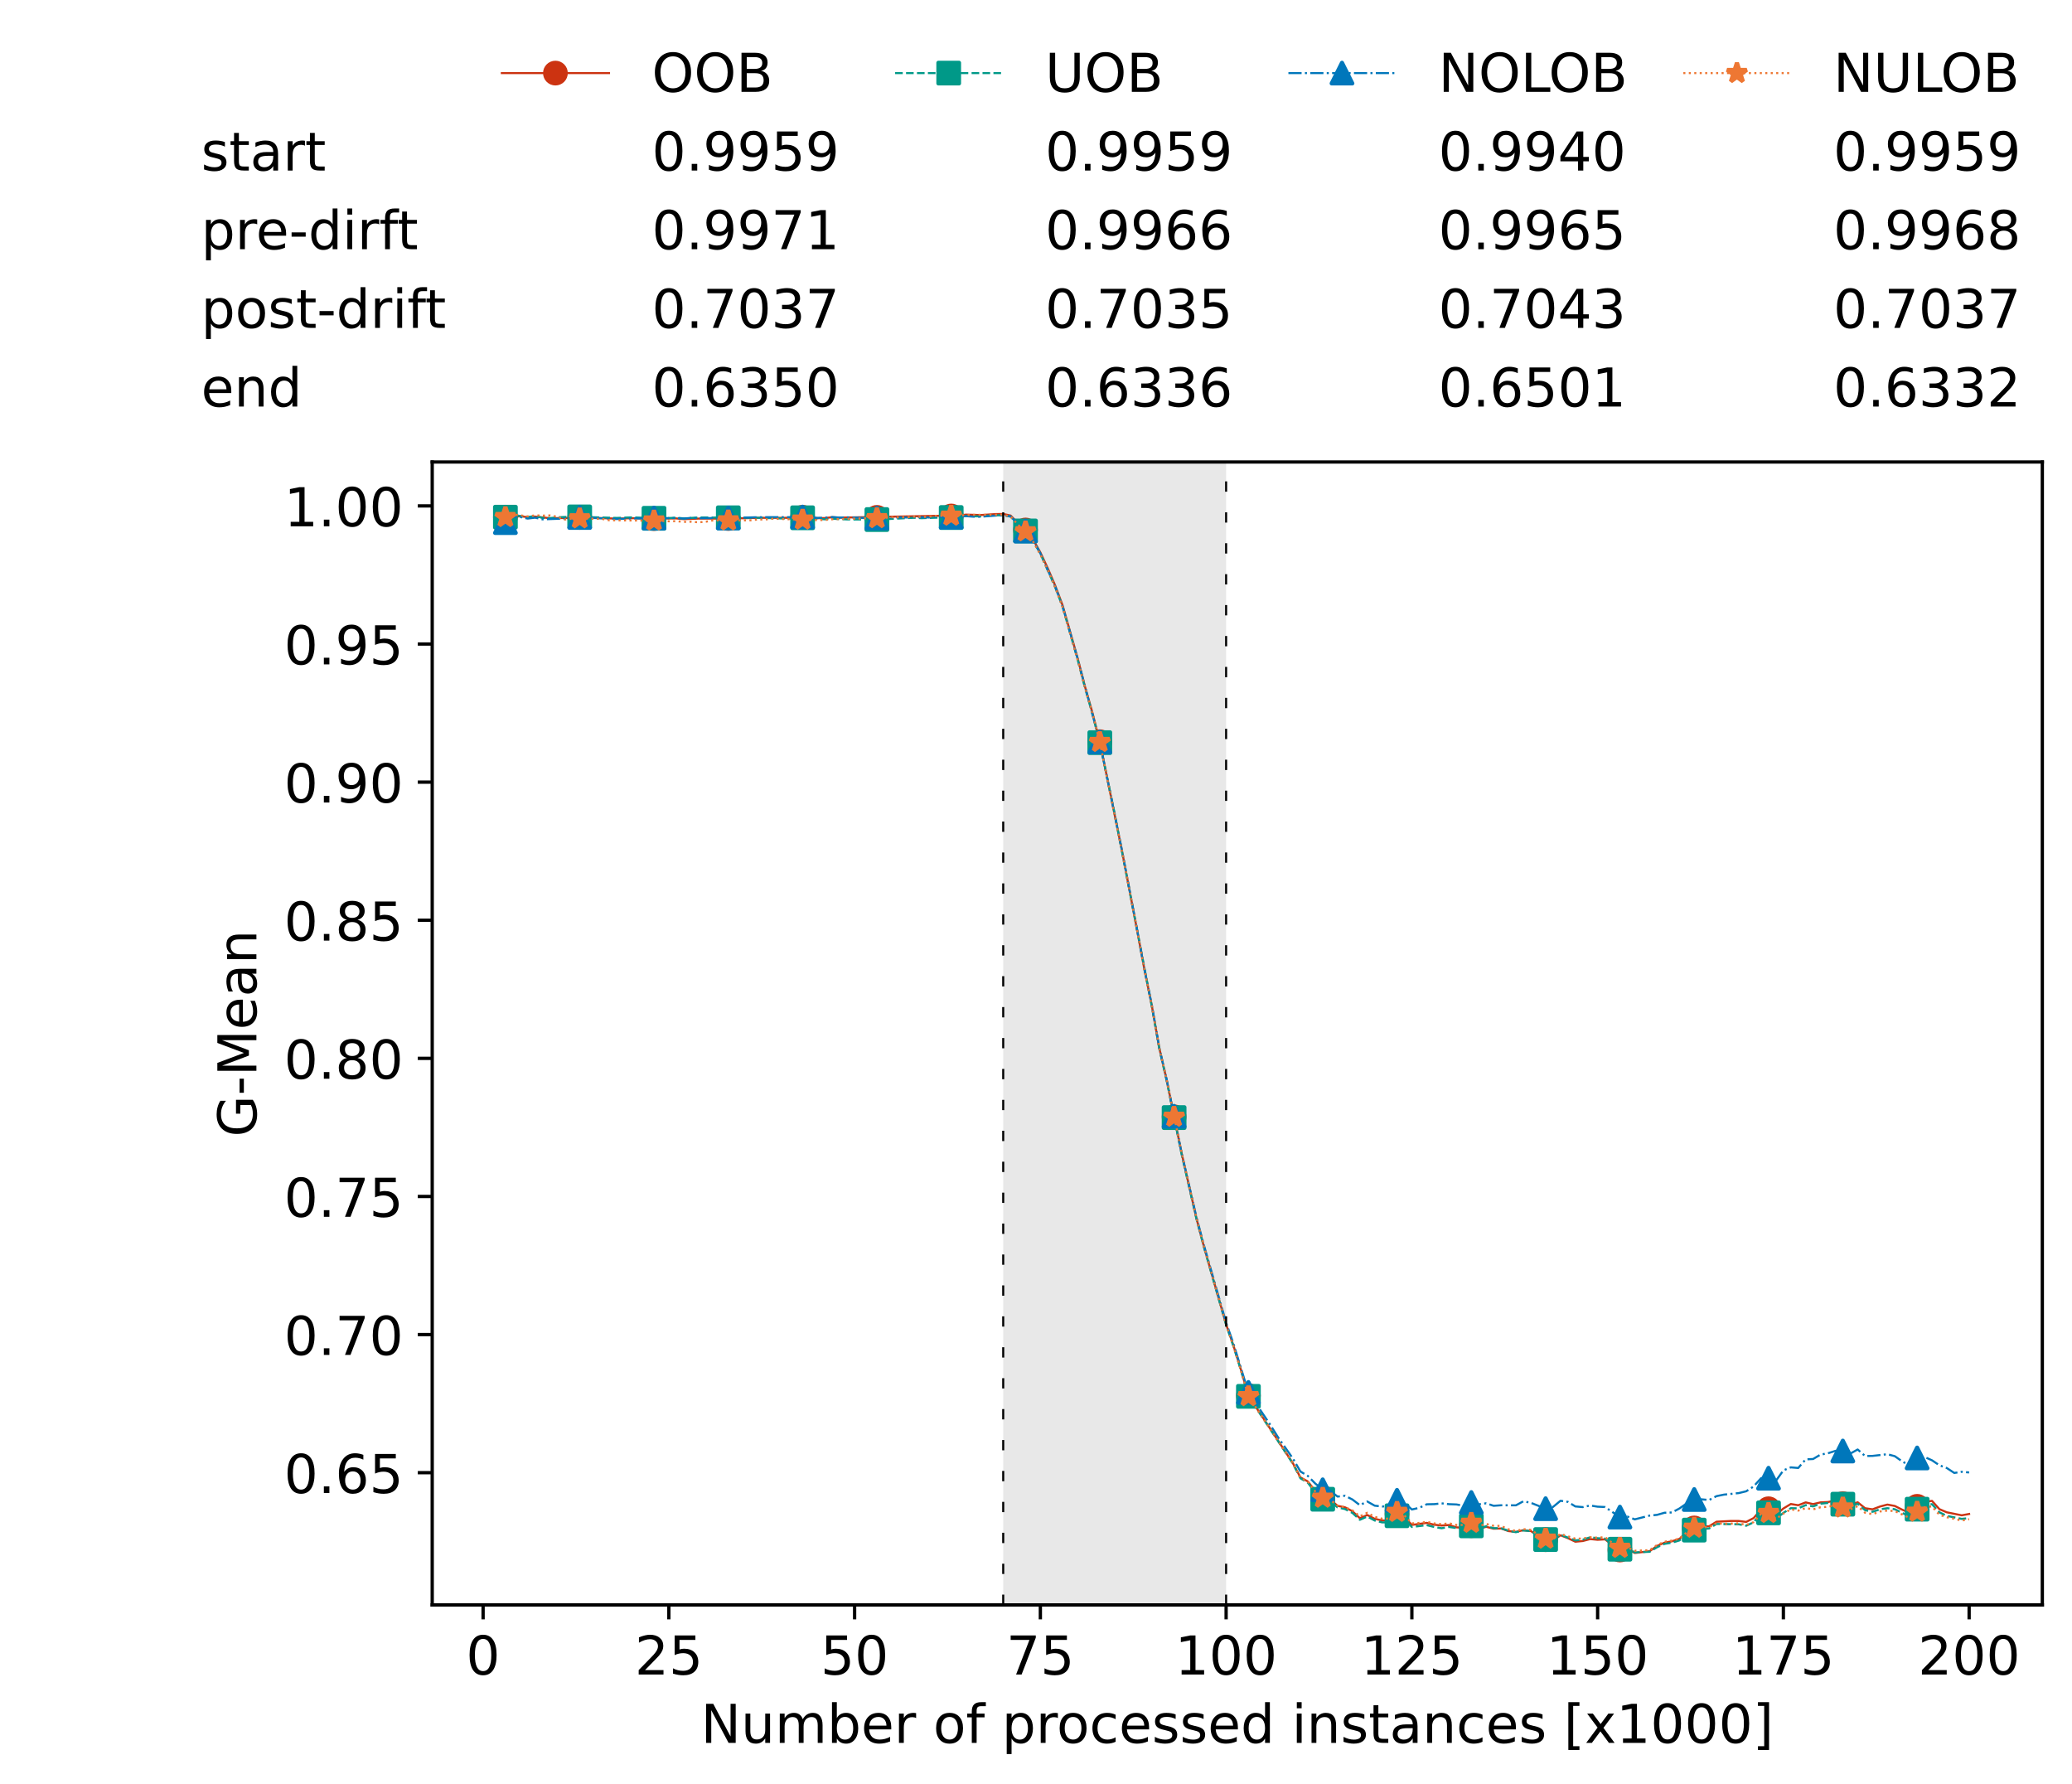 <?xml version="1.0" encoding="utf-8" standalone="no"?>
<!DOCTYPE svg PUBLIC "-//W3C//DTD SVG 1.1//EN"
  "http://www.w3.org/Graphics/SVG/1.1/DTD/svg11.dtd">
<!-- Created with matplotlib (https://matplotlib.org/) -->
<svg height="432.615pt" version="1.1" viewBox="0 0 502.65 432.615" width="502.65pt" xmlns="http://www.w3.org/2000/svg" xmlns:xlink="http://www.w3.org/1999/xlink">
 <defs>
  <style type="text/css">*{stroke-linecap:butt;stroke-linejoin:round;}</style>
 </defs>
 <g id="figure_1">
  <g id="patch_1">
   <path d="M 0 432.615 
L 502.65 432.615 
L 502.65 0 
L 0 0 
z
" style="fill:#ffffff;"/>
  </g>
  <g id="axes_1">
   <g id="patch_2">
    <path d="M 104.85 389.252 
L 495.45 389.252 
L 495.45 112.052 
L 104.85 112.052 
z
" style="fill:#ffffff;"/>
   </g>
   <g id="patch_3">
    <path clip-path="url(#pf68d590727)" d="M 297.446 389.252 
L 297.446 112.052 
L 243.372 112.052 
L 243.372 389.252 
z
" style="fill:#d3d3d3;opacity:0.5;"/>
   </g>
   <g id="matplotlib.axis_1">
    <g id="xtick_1">
     <g id="line2d_1">
      <defs>
       <path d="M 0 0 
L 0 3.5 
" id="m423260851e" style="stroke:#000000;stroke-width:0.8;"/>
      </defs>
      <g>
       <use style="stroke:#000000;stroke-width:0.8;" x="117.197" xlink:href="#m423260851e" y="389.252"/>
      </g>
     </g>
     <g id="text_1">
      <!-- 0 -->
      <g transform="translate(113.061 406.13)scale(0.13 -0.13)">
       <defs>
        <path d="M 31.781 66.406 
Q 24.172 66.406 20.328 58.906 
Q 16.5 51.422 16.5 36.375 
Q 16.5 21.391 20.328 13.891 
Q 24.172 6.391 31.781 6.391 
Q 39.453 6.391 43.281 13.891 
Q 47.125 21.391 47.125 36.375 
Q 47.125 51.422 43.281 58.906 
Q 39.453 66.406 31.781 66.406 
z
M 31.781 74.219 
Q 44.047 74.219 50.516 64.516 
Q 56.984 54.828 56.984 36.375 
Q 56.984 17.969 50.516 8.266 
Q 44.047 -1.422 31.781 -1.422 
Q 19.531 -1.422 13.062 8.266 
Q 6.594 17.969 6.594 36.375 
Q 6.594 54.828 13.062 64.516 
Q 19.531 74.219 31.781 74.219 
z
" id="DejaVuSans-48"/>
       </defs>
       <use xlink:href="#DejaVuSans-48"/>
      </g>
     </g>
    </g>
    <g id="xtick_2">
     <g id="line2d_2">
      <g>
       <use style="stroke:#000000;stroke-width:0.8;" x="162.259" xlink:href="#m423260851e" y="389.252"/>
      </g>
     </g>
     <g id="text_2">
      <!-- 25 -->
      <g transform="translate(153.988 406.13)scale(0.13 -0.13)">
       <defs>
        <path d="M 19.188 8.297 
L 53.609 8.297 
L 53.609 0 
L 7.328 0 
L 7.328 8.297 
Q 12.938 14.109 22.625 23.891 
Q 32.328 33.688 34.812 36.531 
Q 39.547 41.844 41.422 45.531 
Q 43.312 49.219 43.312 52.781 
Q 43.312 58.594 39.234 62.25 
Q 35.156 65.922 28.609 65.922 
Q 23.969 65.922 18.812 64.312 
Q 13.672 62.703 7.812 59.422 
L 7.812 69.391 
Q 13.766 71.781 18.938 73 
Q 24.125 74.219 28.422 74.219 
Q 39.75 74.219 46.484 68.547 
Q 53.219 62.891 53.219 53.422 
Q 53.219 48.922 51.531 44.891 
Q 49.859 40.875 45.406 35.406 
Q 44.188 33.984 37.641 27.219 
Q 31.109 20.453 19.188 8.297 
z
" id="DejaVuSans-50"/>
        <path d="M 10.797 72.906 
L 49.516 72.906 
L 49.516 64.594 
L 19.828 64.594 
L 19.828 46.734 
Q 21.969 47.469 24.109 47.828 
Q 26.266 48.188 28.422 48.188 
Q 40.625 48.188 47.75 41.5 
Q 54.891 34.812 54.891 23.391 
Q 54.891 11.625 47.562 5.094 
Q 40.234 -1.422 26.906 -1.422 
Q 22.312 -1.422 17.547 -0.641 
Q 12.797 0.141 7.719 1.703 
L 7.719 11.625 
Q 12.109 9.234 16.797 8.062 
Q 21.484 6.891 26.703 6.891 
Q 35.156 6.891 40.078 11.328 
Q 45.016 15.766 45.016 23.391 
Q 45.016 31 40.078 35.438 
Q 35.156 39.891 26.703 39.891 
Q 22.75 39.891 18.812 39.016 
Q 14.891 38.141 10.797 36.281 
z
" id="DejaVuSans-53"/>
       </defs>
       <use xlink:href="#DejaVuSans-50"/>
       <use x="63.623" xlink:href="#DejaVuSans-53"/>
      </g>
     </g>
    </g>
    <g id="xtick_3">
     <g id="line2d_3">
      <g>
       <use style="stroke:#000000;stroke-width:0.8;" x="207.322" xlink:href="#m423260851e" y="389.252"/>
      </g>
     </g>
     <g id="text_3">
      <!-- 50 -->
      <g transform="translate(199.05 406.13)scale(0.13 -0.13)">
       <use xlink:href="#DejaVuSans-53"/>
       <use x="63.623" xlink:href="#DejaVuSans-48"/>
      </g>
     </g>
    </g>
    <g id="xtick_4">
     <g id="line2d_4">
      <g>
       <use style="stroke:#000000;stroke-width:0.8;" x="252.384" xlink:href="#m423260851e" y="389.252"/>
      </g>
     </g>
     <g id="text_4">
      <!-- 75 -->
      <g transform="translate(244.113 406.13)scale(0.13 -0.13)">
       <defs>
        <path d="M 8.203 72.906 
L 55.078 72.906 
L 55.078 68.703 
L 28.609 0 
L 18.312 0 
L 43.219 64.594 
L 8.203 64.594 
z
" id="DejaVuSans-55"/>
       </defs>
       <use xlink:href="#DejaVuSans-55"/>
       <use x="63.623" xlink:href="#DejaVuSans-53"/>
      </g>
     </g>
    </g>
    <g id="xtick_5">
     <g id="line2d_5">
      <g>
       <use style="stroke:#000000;stroke-width:0.8;" x="297.446" xlink:href="#m423260851e" y="389.252"/>
      </g>
     </g>
     <g id="text_5">
      <!-- 100 -->
      <g transform="translate(285.039 406.13)scale(0.13 -0.13)">
       <defs>
        <path d="M 12.406 8.297 
L 28.516 8.297 
L 28.516 63.922 
L 10.984 60.406 
L 10.984 69.391 
L 28.422 72.906 
L 38.281 72.906 
L 38.281 8.297 
L 54.391 8.297 
L 54.391 0 
L 12.406 0 
z
" id="DejaVuSans-49"/>
       </defs>
       <use xlink:href="#DejaVuSans-49"/>
       <use x="63.623" xlink:href="#DejaVuSans-48"/>
       <use x="127.246" xlink:href="#DejaVuSans-48"/>
      </g>
     </g>
    </g>
    <g id="xtick_6">
     <g id="line2d_6">
      <g>
       <use style="stroke:#000000;stroke-width:0.8;" x="342.509" xlink:href="#m423260851e" y="389.252"/>
      </g>
     </g>
     <g id="text_6">
      <!-- 125 -->
      <g transform="translate(330.102 406.13)scale(0.13 -0.13)">
       <use xlink:href="#DejaVuSans-49"/>
       <use x="63.623" xlink:href="#DejaVuSans-50"/>
       <use x="127.246" xlink:href="#DejaVuSans-53"/>
      </g>
     </g>
    </g>
    <g id="xtick_7">
     <g id="line2d_7">
      <g>
       <use style="stroke:#000000;stroke-width:0.8;" x="387.571" xlink:href="#m423260851e" y="389.252"/>
      </g>
     </g>
     <g id="text_7">
      <!-- 150 -->
      <g transform="translate(375.164 406.13)scale(0.13 -0.13)">
       <use xlink:href="#DejaVuSans-49"/>
       <use x="63.623" xlink:href="#DejaVuSans-53"/>
       <use x="127.246" xlink:href="#DejaVuSans-48"/>
      </g>
     </g>
    </g>
    <g id="xtick_8">
     <g id="line2d_8">
      <g>
       <use style="stroke:#000000;stroke-width:0.8;" x="432.633" xlink:href="#m423260851e" y="389.252"/>
      </g>
     </g>
     <g id="text_8">
      <!-- 175 -->
      <g transform="translate(420.226 406.13)scale(0.13 -0.13)">
       <use xlink:href="#DejaVuSans-49"/>
       <use x="63.623" xlink:href="#DejaVuSans-55"/>
       <use x="127.246" xlink:href="#DejaVuSans-53"/>
      </g>
     </g>
    </g>
    <g id="xtick_9">
     <g id="line2d_9">
      <g>
       <use style="stroke:#000000;stroke-width:0.8;" x="477.695" xlink:href="#m423260851e" y="389.252"/>
      </g>
     </g>
     <g id="text_9">
      <!-- 200 -->
      <g transform="translate(465.289 406.13)scale(0.13 -0.13)">
       <use xlink:href="#DejaVuSans-50"/>
       <use x="63.623" xlink:href="#DejaVuSans-48"/>
       <use x="127.246" xlink:href="#DejaVuSans-48"/>
      </g>
     </g>
    </g>
    <g id="text_10">
     <!-- Number of processed instances [x1000] -->
     <g transform="translate(170.025 422.711)scale(0.13 -0.13)">
      <defs>
       <path d="M 9.812 72.906 
L 23.094 72.906 
L 55.422 11.922 
L 55.422 72.906 
L 64.984 72.906 
L 64.984 0 
L 51.703 0 
L 19.391 60.984 
L 19.391 0 
L 9.812 0 
z
" id="DejaVuSans-78"/>
       <path d="M 8.5 21.578 
L 8.5 54.688 
L 17.484 54.688 
L 17.484 21.922 
Q 17.484 14.156 20.5 10.266 
Q 23.531 6.391 29.594 6.391 
Q 36.859 6.391 41.078 11.031 
Q 45.312 15.672 45.312 23.688 
L 45.312 54.688 
L 54.297 54.688 
L 54.297 0 
L 45.312 0 
L 45.312 8.406 
Q 42.047 3.422 37.719 1 
Q 33.406 -1.422 27.688 -1.422 
Q 18.266 -1.422 13.375 4.438 
Q 8.5 10.297 8.5 21.578 
z
M 31.109 56 
z
" id="DejaVuSans-117"/>
       <path d="M 52 44.188 
Q 55.375 50.25 60.062 53.125 
Q 64.75 56 71.094 56 
Q 79.641 56 84.281 50.016 
Q 88.922 44.047 88.922 33.016 
L 88.922 0 
L 79.891 0 
L 79.891 32.719 
Q 79.891 40.578 77.094 44.375 
Q 74.312 48.188 68.609 48.188 
Q 61.625 48.188 57.562 43.547 
Q 53.516 38.922 53.516 30.906 
L 53.516 0 
L 44.484 0 
L 44.484 32.719 
Q 44.484 40.625 41.703 44.406 
Q 38.922 48.188 33.109 48.188 
Q 26.219 48.188 22.156 43.531 
Q 18.109 38.875 18.109 30.906 
L 18.109 0 
L 9.078 0 
L 9.078 54.688 
L 18.109 54.688 
L 18.109 46.188 
Q 21.188 51.219 25.484 53.609 
Q 29.781 56 35.688 56 
Q 41.656 56 45.828 52.969 
Q 50 49.953 52 44.188 
z
" id="DejaVuSans-109"/>
       <path d="M 48.688 27.297 
Q 48.688 37.203 44.609 42.844 
Q 40.531 48.484 33.406 48.484 
Q 26.266 48.484 22.188 42.844 
Q 18.109 37.203 18.109 27.297 
Q 18.109 17.391 22.188 11.75 
Q 26.266 6.109 33.406 6.109 
Q 40.531 6.109 44.609 11.75 
Q 48.688 17.391 48.688 27.297 
z
M 18.109 46.391 
Q 20.953 51.266 25.266 53.625 
Q 29.594 56 35.594 56 
Q 45.562 56 51.781 48.094 
Q 58.016 40.188 58.016 27.297 
Q 58.016 14.406 51.781 6.484 
Q 45.562 -1.422 35.594 -1.422 
Q 29.594 -1.422 25.266 0.953 
Q 20.953 3.328 18.109 8.203 
L 18.109 0 
L 9.078 0 
L 9.078 75.984 
L 18.109 75.984 
z
" id="DejaVuSans-98"/>
       <path d="M 56.203 29.594 
L 56.203 25.203 
L 14.891 25.203 
Q 15.484 15.922 20.484 11.062 
Q 25.484 6.203 34.422 6.203 
Q 39.594 6.203 44.453 7.469 
Q 49.312 8.734 54.109 11.281 
L 54.109 2.781 
Q 49.266 0.734 44.188 -0.344 
Q 39.109 -1.422 33.891 -1.422 
Q 20.797 -1.422 13.156 6.188 
Q 5.516 13.812 5.516 26.812 
Q 5.516 40.234 12.766 48.109 
Q 20.016 56 32.328 56 
Q 43.359 56 49.781 48.891 
Q 56.203 41.797 56.203 29.594 
z
M 47.219 32.234 
Q 47.125 39.594 43.094 43.984 
Q 39.062 48.391 32.422 48.391 
Q 24.906 48.391 20.391 44.141 
Q 15.875 39.891 15.188 32.172 
z
" id="DejaVuSans-101"/>
       <path d="M 41.109 46.297 
Q 39.594 47.172 37.812 47.578 
Q 36.031 48 33.891 48 
Q 26.266 48 22.188 43.047 
Q 18.109 38.094 18.109 28.812 
L 18.109 0 
L 9.078 0 
L 9.078 54.688 
L 18.109 54.688 
L 18.109 46.188 
Q 20.953 51.172 25.484 53.578 
Q 30.031 56 36.531 56 
Q 37.453 56 38.578 55.875 
Q 39.703 55.766 41.062 55.516 
z
" id="DejaVuSans-114"/>
       <path id="DejaVuSans-32"/>
       <path d="M 30.609 48.391 
Q 23.391 48.391 19.188 42.75 
Q 14.984 37.109 14.984 27.297 
Q 14.984 17.484 19.156 11.844 
Q 23.344 6.203 30.609 6.203 
Q 37.797 6.203 41.984 11.859 
Q 46.188 17.531 46.188 27.297 
Q 46.188 37.016 41.984 42.703 
Q 37.797 48.391 30.609 48.391 
z
M 30.609 56 
Q 42.328 56 49.016 48.375 
Q 55.719 40.766 55.719 27.297 
Q 55.719 13.875 49.016 6.219 
Q 42.328 -1.422 30.609 -1.422 
Q 18.844 -1.422 12.172 6.219 
Q 5.516 13.875 5.516 27.297 
Q 5.516 40.766 12.172 48.375 
Q 18.844 56 30.609 56 
z
" id="DejaVuSans-111"/>
       <path d="M 37.109 75.984 
L 37.109 68.5 
L 28.516 68.5 
Q 23.688 68.5 21.797 66.547 
Q 19.922 64.594 19.922 59.516 
L 19.922 54.688 
L 34.719 54.688 
L 34.719 47.703 
L 19.922 47.703 
L 19.922 0 
L 10.891 0 
L 10.891 47.703 
L 2.297 47.703 
L 2.297 54.688 
L 10.891 54.688 
L 10.891 58.5 
Q 10.891 67.625 15.141 71.797 
Q 19.391 75.984 28.609 75.984 
z
" id="DejaVuSans-102"/>
       <path d="M 18.109 8.203 
L 18.109 -20.797 
L 9.078 -20.797 
L 9.078 54.688 
L 18.109 54.688 
L 18.109 46.391 
Q 20.953 51.266 25.266 53.625 
Q 29.594 56 35.594 56 
Q 45.562 56 51.781 48.094 
Q 58.016 40.188 58.016 27.297 
Q 58.016 14.406 51.781 6.484 
Q 45.562 -1.422 35.594 -1.422 
Q 29.594 -1.422 25.266 0.953 
Q 20.953 3.328 18.109 8.203 
z
M 48.688 27.297 
Q 48.688 37.203 44.609 42.844 
Q 40.531 48.484 33.406 48.484 
Q 26.266 48.484 22.188 42.844 
Q 18.109 37.203 18.109 27.297 
Q 18.109 17.391 22.188 11.75 
Q 26.266 6.109 33.406 6.109 
Q 40.531 6.109 44.609 11.75 
Q 48.688 17.391 48.688 27.297 
z
" id="DejaVuSans-112"/>
       <path d="M 48.781 52.594 
L 48.781 44.188 
Q 44.969 46.297 41.141 47.344 
Q 37.312 48.391 33.406 48.391 
Q 24.656 48.391 19.812 42.844 
Q 14.984 37.312 14.984 27.297 
Q 14.984 17.281 19.812 11.734 
Q 24.656 6.203 33.406 6.203 
Q 37.312 6.203 41.141 7.25 
Q 44.969 8.297 48.781 10.406 
L 48.781 2.094 
Q 45.016 0.344 40.984 -0.531 
Q 36.969 -1.422 32.422 -1.422 
Q 20.062 -1.422 12.781 6.344 
Q 5.516 14.109 5.516 27.297 
Q 5.516 40.672 12.859 48.328 
Q 20.219 56 33.016 56 
Q 37.156 56 41.109 55.141 
Q 45.062 54.297 48.781 52.594 
z
" id="DejaVuSans-99"/>
       <path d="M 44.281 53.078 
L 44.281 44.578 
Q 40.484 46.531 36.375 47.5 
Q 32.281 48.484 27.875 48.484 
Q 21.188 48.484 17.844 46.438 
Q 14.5 44.391 14.5 40.281 
Q 14.5 37.156 16.891 35.375 
Q 19.281 33.594 26.516 31.984 
L 29.594 31.297 
Q 39.156 29.25 43.188 25.516 
Q 47.219 21.781 47.219 15.094 
Q 47.219 7.469 41.188 3.016 
Q 35.156 -1.422 24.609 -1.422 
Q 20.219 -1.422 15.453 -0.562 
Q 10.688 0.297 5.422 2 
L 5.422 11.281 
Q 10.406 8.688 15.234 7.391 
Q 20.062 6.109 24.812 6.109 
Q 31.156 6.109 34.562 8.281 
Q 37.984 10.453 37.984 14.406 
Q 37.984 18.062 35.516 20.016 
Q 33.062 21.969 24.703 23.781 
L 21.578 24.516 
Q 13.234 26.266 9.516 29.906 
Q 5.812 33.547 5.812 39.891 
Q 5.812 47.609 11.281 51.797 
Q 16.75 56 26.812 56 
Q 31.781 56 36.172 55.266 
Q 40.578 54.547 44.281 53.078 
z
" id="DejaVuSans-115"/>
       <path d="M 45.406 46.391 
L 45.406 75.984 
L 54.391 75.984 
L 54.391 0 
L 45.406 0 
L 45.406 8.203 
Q 42.578 3.328 38.25 0.953 
Q 33.938 -1.422 27.875 -1.422 
Q 17.969 -1.422 11.734 6.484 
Q 5.516 14.406 5.516 27.297 
Q 5.516 40.188 11.734 48.094 
Q 17.969 56 27.875 56 
Q 33.938 56 38.25 53.625 
Q 42.578 51.266 45.406 46.391 
z
M 14.797 27.297 
Q 14.797 17.391 18.875 11.75 
Q 22.953 6.109 30.078 6.109 
Q 37.203 6.109 41.297 11.75 
Q 45.406 17.391 45.406 27.297 
Q 45.406 37.203 41.297 42.844 
Q 37.203 48.484 30.078 48.484 
Q 22.953 48.484 18.875 42.844 
Q 14.797 37.203 14.797 27.297 
z
" id="DejaVuSans-100"/>
       <path d="M 9.422 54.688 
L 18.406 54.688 
L 18.406 0 
L 9.422 0 
z
M 9.422 75.984 
L 18.406 75.984 
L 18.406 64.594 
L 9.422 64.594 
z
" id="DejaVuSans-105"/>
       <path d="M 54.891 33.016 
L 54.891 0 
L 45.906 0 
L 45.906 32.719 
Q 45.906 40.484 42.875 44.328 
Q 39.844 48.188 33.797 48.188 
Q 26.516 48.188 22.312 43.547 
Q 18.109 38.922 18.109 30.906 
L 18.109 0 
L 9.078 0 
L 9.078 54.688 
L 18.109 54.688 
L 18.109 46.188 
Q 21.344 51.125 25.703 53.562 
Q 30.078 56 35.797 56 
Q 45.219 56 50.047 50.172 
Q 54.891 44.344 54.891 33.016 
z
" id="DejaVuSans-110"/>
       <path d="M 18.312 70.219 
L 18.312 54.688 
L 36.812 54.688 
L 36.812 47.703 
L 18.312 47.703 
L 18.312 18.016 
Q 18.312 11.328 20.141 9.422 
Q 21.969 7.516 27.594 7.516 
L 36.812 7.516 
L 36.812 0 
L 27.594 0 
Q 17.188 0 13.234 3.875 
Q 9.281 7.766 9.281 18.016 
L 9.281 47.703 
L 2.688 47.703 
L 2.688 54.688 
L 9.281 54.688 
L 9.281 70.219 
z
" id="DejaVuSans-116"/>
       <path d="M 34.281 27.484 
Q 23.391 27.484 19.188 25 
Q 14.984 22.516 14.984 16.5 
Q 14.984 11.719 18.141 8.906 
Q 21.297 6.109 26.703 6.109 
Q 34.188 6.109 38.703 11.406 
Q 43.219 16.703 43.219 25.484 
L 43.219 27.484 
z
M 52.203 31.203 
L 52.203 0 
L 43.219 0 
L 43.219 8.297 
Q 40.141 3.328 35.547 0.953 
Q 30.953 -1.422 24.312 -1.422 
Q 15.922 -1.422 10.953 3.297 
Q 6 8.016 6 15.922 
Q 6 25.141 12.172 29.828 
Q 18.359 34.516 30.609 34.516 
L 43.219 34.516 
L 43.219 35.406 
Q 43.219 41.609 39.141 45 
Q 35.062 48.391 27.688 48.391 
Q 23 48.391 18.547 47.266 
Q 14.109 46.141 10.016 43.891 
L 10.016 52.203 
Q 14.938 54.109 19.578 55.047 
Q 24.219 56 28.609 56 
Q 40.484 56 46.344 49.844 
Q 52.203 43.703 52.203 31.203 
z
" id="DejaVuSans-97"/>
       <path d="M 8.594 75.984 
L 29.297 75.984 
L 29.297 69 
L 17.578 69 
L 17.578 -6.203 
L 29.297 -6.203 
L 29.297 -13.188 
L 8.594 -13.188 
z
" id="DejaVuSans-91"/>
       <path d="M 54.891 54.688 
L 35.109 28.078 
L 55.906 0 
L 45.312 0 
L 29.391 21.484 
L 13.484 0 
L 2.875 0 
L 24.125 28.609 
L 4.688 54.688 
L 15.281 54.688 
L 29.781 35.203 
L 44.281 54.688 
z
" id="DejaVuSans-120"/>
       <path d="M 30.422 75.984 
L 30.422 -13.188 
L 9.719 -13.188 
L 9.719 -6.203 
L 21.391 -6.203 
L 21.391 69 
L 9.719 69 
L 9.719 75.984 
z
" id="DejaVuSans-93"/>
      </defs>
      <use xlink:href="#DejaVuSans-78"/>
      <use x="74.805" xlink:href="#DejaVuSans-117"/>
      <use x="138.184" xlink:href="#DejaVuSans-109"/>
      <use x="235.596" xlink:href="#DejaVuSans-98"/>
      <use x="299.072" xlink:href="#DejaVuSans-101"/>
      <use x="360.596" xlink:href="#DejaVuSans-114"/>
      <use x="401.709" xlink:href="#DejaVuSans-32"/>
      <use x="433.496" xlink:href="#DejaVuSans-111"/>
      <use x="494.678" xlink:href="#DejaVuSans-102"/>
      <use x="529.883" xlink:href="#DejaVuSans-32"/>
      <use x="561.67" xlink:href="#DejaVuSans-112"/>
      <use x="625.146" xlink:href="#DejaVuSans-114"/>
      <use x="664.01" xlink:href="#DejaVuSans-111"/>
      <use x="725.191" xlink:href="#DejaVuSans-99"/>
      <use x="780.172" xlink:href="#DejaVuSans-101"/>
      <use x="841.695" xlink:href="#DejaVuSans-115"/>
      <use x="893.795" xlink:href="#DejaVuSans-115"/>
      <use x="945.895" xlink:href="#DejaVuSans-101"/>
      <use x="1007.418" xlink:href="#DejaVuSans-100"/>
      <use x="1070.895" xlink:href="#DejaVuSans-32"/>
      <use x="1102.682" xlink:href="#DejaVuSans-105"/>
      <use x="1130.465" xlink:href="#DejaVuSans-110"/>
      <use x="1193.844" xlink:href="#DejaVuSans-115"/>
      <use x="1245.943" xlink:href="#DejaVuSans-116"/>
      <use x="1285.152" xlink:href="#DejaVuSans-97"/>
      <use x="1346.432" xlink:href="#DejaVuSans-110"/>
      <use x="1409.811" xlink:href="#DejaVuSans-99"/>
      <use x="1464.791" xlink:href="#DejaVuSans-101"/>
      <use x="1526.314" xlink:href="#DejaVuSans-115"/>
      <use x="1578.414" xlink:href="#DejaVuSans-32"/>
      <use x="1610.201" xlink:href="#DejaVuSans-91"/>
      <use x="1649.215" xlink:href="#DejaVuSans-120"/>
      <use x="1708.395" xlink:href="#DejaVuSans-49"/>
      <use x="1772.018" xlink:href="#DejaVuSans-48"/>
      <use x="1835.641" xlink:href="#DejaVuSans-48"/>
      <use x="1899.264" xlink:href="#DejaVuSans-48"/>
      <use x="1962.887" xlink:href="#DejaVuSans-93"/>
     </g>
    </g>
   </g>
   <g id="matplotlib.axis_2">
    <g id="ytick_1">
     <g id="line2d_10">
      <defs>
       <path d="M 0 0 
L -3.5 0 
" id="m8e7e595b31" style="stroke:#000000;stroke-width:0.8;"/>
      </defs>
      <g>
       <use style="stroke:#000000;stroke-width:0.8;" x="104.85" xlink:href="#m8e7e595b31" y="357.174"/>
      </g>
     </g>
     <g id="text_11">
      <!-- 0.65 -->
      <g transform="translate(68.905 362.113)scale(0.13 -0.13)">
       <defs>
        <path d="M 10.688 12.406 
L 21 12.406 
L 21 0 
L 10.688 0 
z
" id="DejaVuSans-46"/>
        <path d="M 33.016 40.375 
Q 26.375 40.375 22.484 35.828 
Q 18.609 31.297 18.609 23.391 
Q 18.609 15.531 22.484 10.953 
Q 26.375 6.391 33.016 6.391 
Q 39.656 6.391 43.531 10.953 
Q 47.406 15.531 47.406 23.391 
Q 47.406 31.297 43.531 35.828 
Q 39.656 40.375 33.016 40.375 
z
M 52.594 71.297 
L 52.594 62.312 
Q 48.875 64.062 45.094 64.984 
Q 41.312 65.922 37.594 65.922 
Q 27.828 65.922 22.672 59.328 
Q 17.531 52.734 16.797 39.406 
Q 19.672 43.656 24.016 45.922 
Q 28.375 48.188 33.594 48.188 
Q 44.578 48.188 50.953 41.516 
Q 57.328 34.859 57.328 23.391 
Q 57.328 12.156 50.688 5.359 
Q 44.047 -1.422 33.016 -1.422 
Q 20.359 -1.422 13.672 8.266 
Q 6.984 17.969 6.984 36.375 
Q 6.984 53.656 15.188 63.938 
Q 23.391 74.219 37.203 74.219 
Q 40.922 74.219 44.703 73.484 
Q 48.484 72.75 52.594 71.297 
z
" id="DejaVuSans-54"/>
       </defs>
       <use xlink:href="#DejaVuSans-48"/>
       <use x="63.623" xlink:href="#DejaVuSans-46"/>
       <use x="95.41" xlink:href="#DejaVuSans-54"/>
       <use x="159.033" xlink:href="#DejaVuSans-53"/>
      </g>
     </g>
    </g>
    <g id="ytick_2">
     <g id="line2d_11">
      <g>
       <use style="stroke:#000000;stroke-width:0.8;" x="104.85" xlink:href="#m8e7e595b31" y="323.678"/>
      </g>
     </g>
     <g id="text_12">
      <!-- 0.70 -->
      <g transform="translate(68.905 328.617)scale(0.13 -0.13)">
       <use xlink:href="#DejaVuSans-48"/>
       <use x="63.623" xlink:href="#DejaVuSans-46"/>
       <use x="95.41" xlink:href="#DejaVuSans-55"/>
       <use x="159.033" xlink:href="#DejaVuSans-48"/>
      </g>
     </g>
    </g>
    <g id="ytick_3">
     <g id="line2d_12">
      <g>
       <use style="stroke:#000000;stroke-width:0.8;" x="104.85" xlink:href="#m8e7e595b31" y="290.182"/>
      </g>
     </g>
     <g id="text_13">
      <!-- 0.75 -->
      <g transform="translate(68.905 295.121)scale(0.13 -0.13)">
       <use xlink:href="#DejaVuSans-48"/>
       <use x="63.623" xlink:href="#DejaVuSans-46"/>
       <use x="95.41" xlink:href="#DejaVuSans-55"/>
       <use x="159.033" xlink:href="#DejaVuSans-53"/>
      </g>
     </g>
    </g>
    <g id="ytick_4">
     <g id="line2d_13">
      <g>
       <use style="stroke:#000000;stroke-width:0.8;" x="104.85" xlink:href="#m8e7e595b31" y="256.686"/>
      </g>
     </g>
     <g id="text_14">
      <!-- 0.80 -->
      <g transform="translate(68.905 261.625)scale(0.13 -0.13)">
       <defs>
        <path d="M 31.781 34.625 
Q 24.75 34.625 20.719 30.859 
Q 16.703 27.094 16.703 20.516 
Q 16.703 13.922 20.719 10.156 
Q 24.75 6.391 31.781 6.391 
Q 38.812 6.391 42.859 10.172 
Q 46.922 13.969 46.922 20.516 
Q 46.922 27.094 42.891 30.859 
Q 38.875 34.625 31.781 34.625 
z
M 21.922 38.812 
Q 15.578 40.375 12.031 44.719 
Q 8.5 49.078 8.5 55.328 
Q 8.5 64.062 14.719 69.141 
Q 20.953 74.219 31.781 74.219 
Q 42.672 74.219 48.875 69.141 
Q 55.078 64.062 55.078 55.328 
Q 55.078 49.078 51.531 44.719 
Q 48 40.375 41.703 38.812 
Q 48.828 37.156 52.797 32.312 
Q 56.781 27.484 56.781 20.516 
Q 56.781 9.906 50.312 4.234 
Q 43.844 -1.422 31.781 -1.422 
Q 19.734 -1.422 13.25 4.234 
Q 6.781 9.906 6.781 20.516 
Q 6.781 27.484 10.781 32.312 
Q 14.797 37.156 21.922 38.812 
z
M 18.312 54.391 
Q 18.312 48.734 21.844 45.562 
Q 25.391 42.391 31.781 42.391 
Q 38.141 42.391 41.719 45.562 
Q 45.312 48.734 45.312 54.391 
Q 45.312 60.062 41.719 63.234 
Q 38.141 66.406 31.781 66.406 
Q 25.391 66.406 21.844 63.234 
Q 18.312 60.062 18.312 54.391 
z
" id="DejaVuSans-56"/>
       </defs>
       <use xlink:href="#DejaVuSans-48"/>
       <use x="63.623" xlink:href="#DejaVuSans-46"/>
       <use x="95.41" xlink:href="#DejaVuSans-56"/>
       <use x="159.033" xlink:href="#DejaVuSans-48"/>
      </g>
     </g>
    </g>
    <g id="ytick_5">
     <g id="line2d_14">
      <g>
       <use style="stroke:#000000;stroke-width:0.8;" x="104.85" xlink:href="#m8e7e595b31" y="223.189"/>
      </g>
     </g>
     <g id="text_15">
      <!-- 0.85 -->
      <g transform="translate(68.905 228.128)scale(0.13 -0.13)">
       <use xlink:href="#DejaVuSans-48"/>
       <use x="63.623" xlink:href="#DejaVuSans-46"/>
       <use x="95.41" xlink:href="#DejaVuSans-56"/>
       <use x="159.033" xlink:href="#DejaVuSans-53"/>
      </g>
     </g>
    </g>
    <g id="ytick_6">
     <g id="line2d_15">
      <g>
       <use style="stroke:#000000;stroke-width:0.8;" x="104.85" xlink:href="#m8e7e595b31" y="189.693"/>
      </g>
     </g>
     <g id="text_16">
      <!-- 0.90 -->
      <g transform="translate(68.905 194.632)scale(0.13 -0.13)">
       <defs>
        <path d="M 10.984 1.516 
L 10.984 10.5 
Q 14.703 8.734 18.5 7.812 
Q 22.312 6.891 25.984 6.891 
Q 35.75 6.891 40.891 13.453 
Q 46.047 20.016 46.781 33.406 
Q 43.953 29.203 39.594 26.953 
Q 35.25 24.703 29.984 24.703 
Q 19.047 24.703 12.672 31.312 
Q 6.297 37.938 6.297 49.422 
Q 6.297 60.641 12.938 67.422 
Q 19.578 74.219 30.609 74.219 
Q 43.266 74.219 49.922 64.516 
Q 56.594 54.828 56.594 36.375 
Q 56.594 19.141 48.406 8.859 
Q 40.234 -1.422 26.422 -1.422 
Q 22.703 -1.422 18.891 -0.688 
Q 15.094 0.047 10.984 1.516 
z
M 30.609 32.422 
Q 37.25 32.422 41.125 36.953 
Q 45.016 41.5 45.016 49.422 
Q 45.016 57.281 41.125 61.844 
Q 37.25 66.406 30.609 66.406 
Q 23.969 66.406 20.094 61.844 
Q 16.219 57.281 16.219 49.422 
Q 16.219 41.5 20.094 36.953 
Q 23.969 32.422 30.609 32.422 
z
" id="DejaVuSans-57"/>
       </defs>
       <use xlink:href="#DejaVuSans-48"/>
       <use x="63.623" xlink:href="#DejaVuSans-46"/>
       <use x="95.41" xlink:href="#DejaVuSans-57"/>
       <use x="159.033" xlink:href="#DejaVuSans-48"/>
      </g>
     </g>
    </g>
    <g id="ytick_7">
     <g id="line2d_16">
      <g>
       <use style="stroke:#000000;stroke-width:0.8;" x="104.85" xlink:href="#m8e7e595b31" y="156.197"/>
      </g>
     </g>
     <g id="text_17">
      <!-- 0.95 -->
      <g transform="translate(68.905 161.136)scale(0.13 -0.13)">
       <use xlink:href="#DejaVuSans-48"/>
       <use x="63.623" xlink:href="#DejaVuSans-46"/>
       <use x="95.41" xlink:href="#DejaVuSans-57"/>
       <use x="159.033" xlink:href="#DejaVuSans-53"/>
      </g>
     </g>
    </g>
    <g id="ytick_8">
     <g id="line2d_17">
      <g>
       <use style="stroke:#000000;stroke-width:0.8;" x="104.85" xlink:href="#m8e7e595b31" y="122.701"/>
      </g>
     </g>
     <g id="text_18">
      <!-- 1.00 -->
      <g transform="translate(68.905 127.64)scale(0.13 -0.13)">
       <use xlink:href="#DejaVuSans-49"/>
       <use x="63.623" xlink:href="#DejaVuSans-46"/>
       <use x="95.41" xlink:href="#DejaVuSans-48"/>
       <use x="159.033" xlink:href="#DejaVuSans-48"/>
      </g>
     </g>
    </g>
    <g id="text_19">
     <!-- G-Mean -->
     <g transform="translate(62.201 275.744)rotate(-90)scale(0.13 -0.13)">
      <defs>
       <path d="M 59.516 10.406 
L 59.516 29.984 
L 43.406 29.984 
L 43.406 38.094 
L 69.281 38.094 
L 69.281 6.781 
Q 63.578 2.734 56.688 0.656 
Q 49.812 -1.422 42 -1.422 
Q 24.906 -1.422 15.25 8.562 
Q 5.609 18.562 5.609 36.375 
Q 5.609 54.25 15.25 64.234 
Q 24.906 74.219 42 74.219 
Q 49.125 74.219 55.547 72.453 
Q 61.969 70.703 67.391 67.281 
L 67.391 56.781 
Q 61.922 61.422 55.766 63.766 
Q 49.609 66.109 42.828 66.109 
Q 29.438 66.109 22.719 58.641 
Q 16.016 51.172 16.016 36.375 
Q 16.016 21.625 22.719 14.156 
Q 29.438 6.688 42.828 6.688 
Q 48.047 6.688 52.141 7.594 
Q 56.25 8.5 59.516 10.406 
z
" id="DejaVuSans-71"/>
       <path d="M 4.891 31.391 
L 31.203 31.391 
L 31.203 23.391 
L 4.891 23.391 
z
" id="DejaVuSans-45"/>
       <path d="M 9.812 72.906 
L 24.516 72.906 
L 43.109 23.297 
L 61.812 72.906 
L 76.516 72.906 
L 76.516 0 
L 66.891 0 
L 66.891 64.016 
L 48.094 14.016 
L 38.188 14.016 
L 19.391 64.016 
L 19.391 0 
L 9.812 0 
z
" id="DejaVuSans-77"/>
      </defs>
      <use xlink:href="#DejaVuSans-71"/>
      <use x="77.49" xlink:href="#DejaVuSans-45"/>
      <use x="113.574" xlink:href="#DejaVuSans-77"/>
      <use x="199.854" xlink:href="#DejaVuSans-101"/>
      <use x="261.377" xlink:href="#DejaVuSans-97"/>
      <use x="322.656" xlink:href="#DejaVuSans-110"/>
     </g>
    </g>
   </g>
   <g id="line2d_18"/>
   <g id="line2d_19"/>
   <g id="line2d_20"/>
   <g id="line2d_21"/>
   <g id="line2d_22"/>
   <g id="line2d_23">
    <path clip-path="url(#pf68d590727)" d="M 122.605 125.435 
L 124.407 125.43 
L 126.21 125.193 
L 128.012 125.435 
L 129.815 125.286 
L 133.419 125.69 
L 142.432 125.541 
L 149.642 125.788 
L 153.247 125.673 
L 156.852 125.778 
L 164.062 125.736 
L 165.864 125.907 
L 169.469 125.775 
L 173.074 125.779 
L 176.679 125.75 
L 180.284 125.692 
L 183.889 125.589 
L 191.099 125.586 
L 192.902 125.451 
L 196.507 125.484 
L 198.309 125.682 
L 200.112 125.65 
L 201.914 125.446 
L 203.717 125.545 
L 232.557 125.013 
L 234.359 124.816 
L 237.964 124.917 
L 241.569 124.685 
L 243.372 124.652 
L 245.174 125.043 
L 246.976 126.914 
L 248.779 128.543 
L 250.581 130.782 
L 252.384 133.979 
L 254.186 137.849 
L 255.989 142.027 
L 257.791 146.854 
L 261.396 159.529 
L 263.199 166.493 
L 265.001 172.803 
L 266.804 179.891 
L 272.211 206.503 
L 275.816 225.409 
L 277.619 235.079 
L 279.421 243.901 
L 281.224 254.155 
L 283.026 261.941 
L 286.631 279.586 
L 290.236 295.447 
L 292.039 302.268 
L 297.446 321.206 
L 299.249 326.419 
L 301.051 332.236 
L 302.854 338.493 
L 306.459 343.954 
L 313.669 354.919 
L 315.471 358.318 
L 317.274 359.31 
L 319.076 361.617 
L 320.879 363.203 
L 322.681 363.676 
L 324.484 365.221 
L 326.286 365.575 
L 328.089 366.532 
L 329.891 368.217 
L 331.694 367.441 
L 333.496 368.362 
L 335.299 368.765 
L 337.101 368.764 
L 338.904 367.152 
L 340.706 367.973 
L 342.509 369.841 
L 346.114 369.352 
L 347.916 369.794 
L 349.719 369.994 
L 351.521 369.876 
L 353.324 370.436 
L 355.126 370.55 
L 356.928 370.027 
L 358.731 370.794 
L 360.533 370.303 
L 362.336 370.758 
L 364.138 370.706 
L 365.941 371.342 
L 367.743 371.533 
L 369.546 371.119 
L 371.348 371.318 
L 373.151 372.472 
L 374.953 373.42 
L 376.756 373.659 
L 378.558 372.359 
L 380.361 373.057 
L 382.163 373.917 
L 383.966 373.749 
L 385.768 373.277 
L 387.571 373.45 
L 389.373 373.345 
L 391.176 374.752 
L 392.978 375.927 
L 394.781 375.651 
L 396.583 376.652 
L 400.188 376.221 
L 401.991 374.937 
L 403.793 374.154 
L 405.596 373.823 
L 407.398 373.234 
L 409.201 371.759 
L 411.003 370.583 
L 412.806 370.209 
L 414.608 370.184 
L 416.411 369.068 
L 420.016 368.88 
L 421.818 368.892 
L 423.621 369.115 
L 425.423 368.178 
L 427.226 366.112 
L 429.028 365.928 
L 430.831 367.414 
L 432.633 365.861 
L 434.436 364.772 
L 436.238 365.07 
L 438.041 364.382 
L 439.843 364.799 
L 441.646 364.377 
L 443.448 364.296 
L 445.251 363.909 
L 447.053 364.695 
L 448.856 364.985 
L 450.658 364.356 
L 452.461 365.799 
L 454.263 366.061 
L 456.066 365.39 
L 457.868 364.913 
L 459.671 365.248 
L 461.473 366.156 
L 463.276 366.93 
L 465.078 365.337 
L 466.881 364.274 
L 468.683 364.012 
L 470.485 366.022 
L 472.288 366.79 
L 475.893 367.515 
L 477.695 367.19 
L 477.695 367.19 
" style="fill:none;stroke:#cc3311;stroke-linecap:square;stroke-width:0.5;"/>
    <defs>
     <path d="M 0 2.5 
C 0.663 2.5 1.299 2.237 1.768 1.768 
C 2.237 1.299 2.5 0.663 2.5 0 
C 2.5 -0.663 2.237 -1.299 1.768 -1.768 
C 1.299 -2.237 0.663 -2.5 0 -2.5 
C -0.663 -2.5 -1.299 -2.237 -1.768 -1.768 
C -2.237 -1.299 -2.5 -0.663 -2.5 0 
C -2.5 0.663 -2.237 1.299 -1.768 1.768 
C -1.299 2.237 -0.663 2.5 0 2.5 
z
" id="m1b355b2a55" style="stroke:#cc3311;"/>
    </defs>
    <g clip-path="url(#pf68d590727)">
     <use style="fill:#cc3311;stroke:#cc3311;" x="122.605" xlink:href="#m1b355b2a55" y="125.435"/>
     <use style="fill:#cc3311;stroke:#cc3311;" x="140.629" xlink:href="#m1b355b2a55" y="125.497"/>
     <use style="fill:#cc3311;stroke:#cc3311;" x="158.654" xlink:href="#m1b355b2a55" y="125.775"/>
     <use style="fill:#cc3311;stroke:#cc3311;" x="176.679" xlink:href="#m1b355b2a55" y="125.75"/>
     <use style="fill:#cc3311;stroke:#cc3311;" x="194.704" xlink:href="#m1b355b2a55" y="125.451"/>
     <use style="fill:#cc3311;stroke:#cc3311;" x="212.729" xlink:href="#m1b355b2a55" y="125.478"/>
     <use style="fill:#cc3311;stroke:#cc3311;" x="230.754" xlink:href="#m1b355b2a55" y="125.147"/>
     <use style="fill:#cc3311;stroke:#cc3311;" x="248.779" xlink:href="#m1b355b2a55" y="128.543"/>
     <use style="fill:#cc3311;stroke:#cc3311;" x="266.804" xlink:href="#m1b355b2a55" y="179.891"/>
     <use style="fill:#cc3311;stroke:#cc3311;" x="284.829" xlink:href="#m1b355b2a55" y="270.868"/>
     <use style="fill:#cc3311;stroke:#cc3311;" x="302.854" xlink:href="#m1b355b2a55" y="338.493"/>
     <use style="fill:#cc3311;stroke:#cc3311;" x="320.879" xlink:href="#m1b355b2a55" y="363.203"/>
     <use style="fill:#cc3311;stroke:#cc3311;" x="338.904" xlink:href="#m1b355b2a55" y="367.152"/>
     <use style="fill:#cc3311;stroke:#cc3311;" x="356.928" xlink:href="#m1b355b2a55" y="370.027"/>
     <use style="fill:#cc3311;stroke:#cc3311;" x="374.953" xlink:href="#m1b355b2a55" y="373.42"/>
     <use style="fill:#cc3311;stroke:#cc3311;" x="392.978" xlink:href="#m1b355b2a55" y="375.927"/>
     <use style="fill:#cc3311;stroke:#cc3311;" x="411.003" xlink:href="#m1b355b2a55" y="370.583"/>
     <use style="fill:#cc3311;stroke:#cc3311;" x="429.028" xlink:href="#m1b355b2a55" y="365.928"/>
     <use style="fill:#cc3311;stroke:#cc3311;" x="447.053" xlink:href="#m1b355b2a55" y="364.695"/>
     <use style="fill:#cc3311;stroke:#cc3311;" x="465.078" xlink:href="#m1b355b2a55" y="365.337"/>
    </g>
   </g>
   <g id="line2d_24"/>
   <g id="line2d_25"/>
   <g id="line2d_26"/>
   <g id="line2d_27"/>
   <g id="line2d_28">
    <path clip-path="url(#pf68d590727)" d="M 122.605 125.435 
L 124.407 124.738 
L 126.21 125.179 
L 128.012 125.425 
L 129.815 125.138 
L 131.617 125.614 
L 133.419 125.675 
L 135.222 125.462 
L 138.827 125.308 
L 149.642 125.616 
L 153.247 125.481 
L 156.852 125.602 
L 160.457 125.734 
L 164.062 125.561 
L 165.864 125.731 
L 169.469 125.501 
L 183.889 125.579 
L 191.099 125.78 
L 192.902 125.612 
L 194.704 125.578 
L 200.112 125.946 
L 201.914 125.811 
L 205.519 125.976 
L 212.729 126.011 
L 221.742 125.58 
L 223.544 125.677 
L 232.557 125.381 
L 234.359 125.149 
L 237.964 125.251 
L 239.767 125.053 
L 243.372 124.952 
L 245.174 125.308 
L 246.976 127.179 
L 248.779 128.774 
L 250.581 131.013 
L 252.384 134.282 
L 255.989 142.408 
L 257.791 147.206 
L 261.396 159.849 
L 263.199 166.769 
L 265.001 173.123 
L 266.804 180.117 
L 270.409 197.327 
L 279.421 244.041 
L 281.224 254.294 
L 283.026 262.08 
L 286.631 279.879 
L 290.236 295.562 
L 292.039 302.354 
L 297.446 321.343 
L 299.249 326.599 
L 301.051 332.373 
L 302.854 338.657 
L 306.459 344.069 
L 313.669 355.03 
L 315.471 358.539 
L 317.274 359.626 
L 319.076 361.975 
L 320.879 363.618 
L 322.681 364.056 
L 324.484 365.601 
L 326.286 366.002 
L 328.089 366.937 
L 329.891 368.601 
L 331.694 367.804 
L 333.496 368.78 
L 335.299 369.237 
L 337.101 369.236 
L 338.904 367.624 
L 340.706 368.475 
L 342.509 370.348 
L 346.114 369.9 
L 347.916 370.342 
L 349.719 370.649 
L 351.521 370.337 
L 353.324 370.605 
L 355.126 370.675 
L 356.928 370.07 
L 358.731 370.766 
L 360.533 370.162 
L 362.336 370.629 
L 364.138 370.643 
L 365.941 371.266 
L 367.743 371.607 
L 369.546 371.192 
L 371.348 371.337 
L 373.151 372.45 
L 374.953 373.398 
L 376.756 373.521 
L 378.558 372.241 
L 382.163 373.591 
L 383.966 373.423 
L 385.768 372.846 
L 387.571 373.071 
L 389.373 373.164 
L 391.176 374.571 
L 392.978 375.745 
L 394.781 375.476 
L 396.583 376.514 
L 400.188 376.355 
L 401.991 375.255 
L 403.793 374.438 
L 405.596 374.149 
L 407.398 373.614 
L 409.201 372.173 
L 411.003 371.1 
L 412.806 370.812 
L 414.608 370.711 
L 416.411 369.617 
L 421.818 369.693 
L 423.621 370.044 
L 425.423 369.207 
L 427.226 367.019 
L 429.028 366.924 
L 430.831 368.402 
L 432.633 366.924 
L 434.436 365.787 
L 436.238 365.831 
L 438.041 365.049 
L 439.843 365.348 
L 441.646 364.696 
L 443.448 364.517 
L 445.251 364.159 
L 447.053 364.821 
L 448.856 365.27 
L 450.658 364.716 
L 452.461 366.271 
L 454.263 366.663 
L 456.066 366.062 
L 457.868 365.787 
L 459.671 366.046 
L 463.276 367.813 
L 465.078 366.029 
L 466.881 365.017 
L 468.683 364.81 
L 470.485 366.792 
L 472.288 367.65 
L 475.893 368.381 
L 477.695 368.191 
L 477.695 368.191 
" style="fill:none;stroke:#009988;stroke-dasharray:1.85,0.8;stroke-dashoffset:0;stroke-width:0.5;"/>
    <defs>
     <path d="M -2.5 2.5 
L 2.5 2.5 
L 2.5 -2.5 
L -2.5 -2.5 
z
" id="m9bbed0328e" style="stroke:#009988;stroke-linejoin:miter;"/>
    </defs>
    <g clip-path="url(#pf68d590727)">
     <use style="fill:#009988;stroke:#009988;stroke-linejoin:miter;" x="122.605" xlink:href="#m9bbed0328e" y="125.435"/>
     <use style="fill:#009988;stroke:#009988;stroke-linejoin:miter;" x="140.629" xlink:href="#m9bbed0328e" y="125.368"/>
     <use style="fill:#009988;stroke:#009988;stroke-linejoin:miter;" x="158.654" xlink:href="#m9bbed0328e" y="125.7"/>
     <use style="fill:#009988;stroke:#009988;stroke-linejoin:miter;" x="176.679" xlink:href="#m9bbed0328e" y="125.577"/>
     <use style="fill:#009988;stroke:#009988;stroke-linejoin:miter;" x="194.704" xlink:href="#m9bbed0328e" y="125.578"/>
     <use style="fill:#009988;stroke:#009988;stroke-linejoin:miter;" x="212.729" xlink:href="#m9bbed0328e" y="126.011"/>
     <use style="fill:#009988;stroke:#009988;stroke-linejoin:miter;" x="230.754" xlink:href="#m9bbed0328e" y="125.514"/>
     <use style="fill:#009988;stroke:#009988;stroke-linejoin:miter;" x="248.779" xlink:href="#m9bbed0328e" y="128.774"/>
     <use style="fill:#009988;stroke:#009988;stroke-linejoin:miter;" x="266.804" xlink:href="#m9bbed0328e" y="180.117"/>
     <use style="fill:#009988;stroke:#009988;stroke-linejoin:miter;" x="284.829" xlink:href="#m9bbed0328e" y="271.053"/>
     <use style="fill:#009988;stroke:#009988;stroke-linejoin:miter;" x="302.854" xlink:href="#m9bbed0328e" y="338.657"/>
     <use style="fill:#009988;stroke:#009988;stroke-linejoin:miter;" x="320.879" xlink:href="#m9bbed0328e" y="363.618"/>
     <use style="fill:#009988;stroke:#009988;stroke-linejoin:miter;" x="338.904" xlink:href="#m9bbed0328e" y="367.624"/>
     <use style="fill:#009988;stroke:#009988;stroke-linejoin:miter;" x="356.928" xlink:href="#m9bbed0328e" y="370.07"/>
     <use style="fill:#009988;stroke:#009988;stroke-linejoin:miter;" x="374.953" xlink:href="#m9bbed0328e" y="373.398"/>
     <use style="fill:#009988;stroke:#009988;stroke-linejoin:miter;" x="392.978" xlink:href="#m9bbed0328e" y="375.745"/>
     <use style="fill:#009988;stroke:#009988;stroke-linejoin:miter;" x="411.003" xlink:href="#m9bbed0328e" y="371.1"/>
     <use style="fill:#009988;stroke:#009988;stroke-linejoin:miter;" x="429.028" xlink:href="#m9bbed0328e" y="366.924"/>
     <use style="fill:#009988;stroke:#009988;stroke-linejoin:miter;" x="447.053" xlink:href="#m9bbed0328e" y="364.821"/>
     <use style="fill:#009988;stroke:#009988;stroke-linejoin:miter;" x="465.078" xlink:href="#m9bbed0328e" y="366.029"/>
    </g>
   </g>
   <g id="line2d_29"/>
   <g id="line2d_30"/>
   <g id="line2d_31"/>
   <g id="line2d_32"/>
   <g id="line2d_33">
    <path clip-path="url(#pf68d590727)" d="M 122.605 126.747 
L 124.407 125.415 
L 126.21 125.404 
L 128.012 125.771 
L 129.815 125.554 
L 131.617 125.961 
L 142.432 125.553 
L 149.642 125.879 
L 153.247 125.752 
L 164.062 125.634 
L 165.864 125.769 
L 167.667 125.604 
L 169.469 125.672 
L 173.074 125.644 
L 174.877 125.709 
L 183.889 125.437 
L 189.297 125.434 
L 192.902 125.435 
L 194.704 125.399 
L 198.309 125.603 
L 200.112 125.571 
L 201.914 125.403 
L 203.717 125.535 
L 205.519 125.468 
L 209.124 125.608 
L 212.729 125.638 
L 218.137 125.477 
L 219.939 125.515 
L 221.742 125.415 
L 225.347 125.517 
L 227.149 125.384 
L 230.754 125.454 
L 234.359 125.184 
L 236.162 125.315 
L 237.964 125.316 
L 241.569 125.052 
L 243.372 125.017 
L 245.174 125.234 
L 246.976 127.144 
L 248.779 128.806 
L 250.581 131.049 
L 252.384 134.211 
L 255.989 142.34 
L 257.791 147.116 
L 261.396 159.675 
L 266.804 179.951 
L 272.211 206.388 
L 275.816 225.317 
L 277.619 235.07 
L 279.421 243.731 
L 281.224 254.075 
L 283.026 261.885 
L 286.631 279.555 
L 290.236 295.151 
L 292.039 301.927 
L 297.446 320.783 
L 299.249 325.945 
L 302.854 337.713 
L 306.459 343.048 
L 308.261 345.73 
L 310.064 348.634 
L 313.669 353.769 
L 315.471 356.884 
L 317.274 357.972 
L 319.076 359.811 
L 320.879 361.326 
L 322.681 361.561 
L 324.484 362.97 
L 326.286 362.769 
L 328.089 363.681 
L 329.891 365.052 
L 331.694 364.166 
L 333.496 365.179 
L 335.299 365.38 
L 337.101 365.269 
L 338.904 363.878 
L 340.706 364.482 
L 342.509 366.103 
L 344.311 365.696 
L 346.114 364.839 
L 347.916 364.808 
L 349.719 364.617 
L 351.521 364.814 
L 353.324 364.883 
L 355.126 365.193 
L 356.928 364.413 
L 358.731 364.855 
L 360.533 364.599 
L 362.336 365.209 
L 364.138 365.079 
L 367.743 365.096 
L 369.546 364.118 
L 371.348 364.471 
L 374.953 365.906 
L 376.756 365.48 
L 378.558 363.99 
L 380.361 364.255 
L 382.163 365.361 
L 383.966 365.522 
L 385.768 365.137 
L 387.571 365.421 
L 389.373 365.506 
L 392.978 367.948 
L 394.781 367.817 
L 396.583 368.493 
L 400.188 367.58 
L 401.991 367.405 
L 403.793 366.893 
L 405.596 366.824 
L 407.398 365.871 
L 409.201 364.61 
L 411.003 363.683 
L 412.806 363.64 
L 414.608 363.806 
L 416.411 362.865 
L 418.213 362.497 
L 421.818 362.123 
L 423.621 361.683 
L 425.423 360.507 
L 427.226 358.504 
L 429.028 358.516 
L 430.831 359.135 
L 432.633 356.616 
L 434.436 355.886 
L 436.238 356.033 
L 438.041 353.945 
L 439.843 353.86 
L 441.646 352.785 
L 443.448 352.472 
L 445.251 351.885 
L 447.053 351.92 
L 448.856 352.551 
L 450.658 351.552 
L 452.461 353.135 
L 454.263 353.104 
L 457.868 352.696 
L 459.671 353.178 
L 461.473 354.455 
L 463.276 355.425 
L 465.078 353.601 
L 466.881 353.365 
L 468.683 354.17 
L 470.485 355.383 
L 472.288 356.055 
L 474.09 357.24 
L 475.893 356.965 
L 477.695 357.119 
L 477.695 357.119 
" style="fill:none;stroke:#0077bb;stroke-dasharray:3.2,0.8,0.5,0.8;stroke-dashoffset:0;stroke-width:0.5;"/>
    <defs>
     <path d="M 0 -2.5 
L -2.5 2.5 
L 2.5 2.5 
z
" id="m542c0d2307" style="stroke:#0077bb;stroke-linejoin:miter;"/>
    </defs>
    <g clip-path="url(#pf68d590727)">
     <use style="fill:#0077bb;stroke:#0077bb;stroke-linejoin:miter;" x="122.605" xlink:href="#m542c0d2307" y="126.747"/>
     <use style="fill:#0077bb;stroke:#0077bb;stroke-linejoin:miter;" x="140.629" xlink:href="#m542c0d2307" y="125.503"/>
     <use style="fill:#0077bb;stroke:#0077bb;stroke-linejoin:miter;" x="158.654" xlink:href="#m542c0d2307" y="125.645"/>
     <use style="fill:#0077bb;stroke:#0077bb;stroke-linejoin:miter;" x="176.679" xlink:href="#m542c0d2307" y="125.639"/>
     <use style="fill:#0077bb;stroke:#0077bb;stroke-linejoin:miter;" x="194.704" xlink:href="#m542c0d2307" y="125.399"/>
     <use style="fill:#0077bb;stroke:#0077bb;stroke-linejoin:miter;" x="212.729" xlink:href="#m542c0d2307" y="125.638"/>
     <use style="fill:#0077bb;stroke:#0077bb;stroke-linejoin:miter;" x="230.754" xlink:href="#m542c0d2307" y="125.454"/>
     <use style="fill:#0077bb;stroke:#0077bb;stroke-linejoin:miter;" x="248.779" xlink:href="#m542c0d2307" y="128.806"/>
     <use style="fill:#0077bb;stroke:#0077bb;stroke-linejoin:miter;" x="266.804" xlink:href="#m542c0d2307" y="179.951"/>
     <use style="fill:#0077bb;stroke:#0077bb;stroke-linejoin:miter;" x="284.829" xlink:href="#m542c0d2307" y="270.733"/>
     <use style="fill:#0077bb;stroke:#0077bb;stroke-linejoin:miter;" x="302.854" xlink:href="#m542c0d2307" y="337.713"/>
     <use style="fill:#0077bb;stroke:#0077bb;stroke-linejoin:miter;" x="320.879" xlink:href="#m542c0d2307" y="361.326"/>
     <use style="fill:#0077bb;stroke:#0077bb;stroke-linejoin:miter;" x="338.904" xlink:href="#m542c0d2307" y="363.878"/>
     <use style="fill:#0077bb;stroke:#0077bb;stroke-linejoin:miter;" x="356.928" xlink:href="#m542c0d2307" y="364.413"/>
     <use style="fill:#0077bb;stroke:#0077bb;stroke-linejoin:miter;" x="374.953" xlink:href="#m542c0d2307" y="365.906"/>
     <use style="fill:#0077bb;stroke:#0077bb;stroke-linejoin:miter;" x="392.978" xlink:href="#m542c0d2307" y="367.948"/>
     <use style="fill:#0077bb;stroke:#0077bb;stroke-linejoin:miter;" x="411.003" xlink:href="#m542c0d2307" y="363.683"/>
     <use style="fill:#0077bb;stroke:#0077bb;stroke-linejoin:miter;" x="429.028" xlink:href="#m542c0d2307" y="358.516"/>
     <use style="fill:#0077bb;stroke:#0077bb;stroke-linejoin:miter;" x="447.053" xlink:href="#m542c0d2307" y="351.92"/>
     <use style="fill:#0077bb;stroke:#0077bb;stroke-linejoin:miter;" x="465.078" xlink:href="#m542c0d2307" y="353.601"/>
    </g>
   </g>
   <g id="line2d_34"/>
   <g id="line2d_35"/>
   <g id="line2d_36"/>
   <g id="line2d_37"/>
   <g id="line2d_38">
    <path clip-path="url(#pf68d590727)" d="M 122.605 125.435 
L 124.407 124.738 
L 128.012 125.242 
L 129.815 124.992 
L 131.617 125.057 
L 133.419 125.008 
L 135.222 125.334 
L 137.024 125.998 
L 138.827 125.796 
L 142.432 125.771 
L 146.037 125.853 
L 147.839 126.184 
L 156.852 126.266 
L 160.457 126.329 
L 162.259 126.435 
L 164.062 126.399 
L 165.864 126.572 
L 167.667 126.539 
L 169.469 126.673 
L 171.272 126.528 
L 173.074 126.198 
L 176.679 126.239 
L 182.087 126.187 
L 183.889 125.984 
L 185.692 125.983 
L 187.494 125.803 
L 198.309 126.14 
L 200.112 126.105 
L 201.914 125.935 
L 214.532 125.599 
L 216.334 125.456 
L 219.939 125.452 
L 221.742 125.316 
L 223.544 125.379 
L 225.347 125.307 
L 227.149 125.099 
L 230.754 125.098 
L 236.162 124.87 
L 239.767 124.871 
L 243.372 124.839 
L 245.174 125.3 
L 246.976 127.267 
L 248.779 128.896 
L 250.581 131.268 
L 252.384 134.505 
L 254.186 138.274 
L 255.989 142.48 
L 257.791 147.278 
L 261.396 159.901 
L 263.199 166.717 
L 265.001 172.994 
L 266.804 179.986 
L 272.211 206.593 
L 275.816 225.421 
L 277.619 235.102 
L 279.421 243.916 
L 281.224 254.156 
L 283.026 261.909 
L 286.631 279.524 
L 290.236 295.358 
L 292.039 302.173 
L 297.446 321.183 
L 299.249 326.53 
L 301.051 332.368 
L 302.854 338.652 
L 306.459 344.053 
L 313.669 354.89 
L 315.471 358.374 
L 317.274 359.366 
L 319.076 361.737 
L 320.879 363.277 
L 322.681 363.702 
L 324.484 365.171 
L 326.286 365.564 
L 328.089 366.327 
L 329.891 367.757 
L 331.694 366.899 
L 333.496 367.907 
L 335.299 368.343 
L 337.101 368.322 
L 338.904 366.71 
L 340.706 367.552 
L 342.509 369.475 
L 344.311 369.361 
L 346.114 369.099 
L 347.916 369.488 
L 349.719 369.682 
L 351.521 369.454 
L 353.324 369.86 
L 355.126 369.856 
L 356.928 369.355 
L 358.731 370.118 
L 360.533 369.609 
L 362.336 370.052 
L 364.138 370.092 
L 365.941 370.904 
L 367.743 371.306 
L 369.546 370.874 
L 371.348 371.041 
L 373.151 372.195 
L 374.953 373.205 
L 376.756 373.305 
L 378.558 372.026 
L 382.163 373.185 
L 383.966 373.144 
L 385.768 372.83 
L 387.571 372.946 
L 389.373 372.812 
L 391.176 374.234 
L 392.978 375.429 
L 394.781 375.279 
L 396.583 376.11 
L 400.188 375.972 
L 401.991 374.718 
L 403.793 373.922 
L 405.596 373.65 
L 407.398 373.155 
L 409.201 371.651 
L 411.003 370.558 
L 412.806 370.303 
L 414.608 370.438 
L 416.411 369.401 
L 418.213 369.594 
L 421.818 369.452 
L 423.621 369.848 
L 425.423 369.173 
L 427.226 367.145 
L 429.028 366.975 
L 430.831 368.405 
L 432.633 367.094 
L 434.436 366.054 
L 436.238 366.383 
L 438.041 365.774 
L 439.843 366.066 
L 441.646 365.569 
L 443.448 365.445 
L 445.251 365.068 
L 447.053 365.653 
L 448.856 366.081 
L 450.658 365.291 
L 452.461 366.904 
L 454.263 367.242 
L 456.066 366.59 
L 457.868 366.368 
L 459.671 366.493 
L 463.276 368.16 
L 465.078 366.66 
L 466.881 365.572 
L 468.683 365.353 
L 470.485 367.389 
L 472.288 367.974 
L 475.893 368.779 
L 477.695 368.456 
L 477.695 368.456 
" style="fill:none;stroke:#ee7733;stroke-dasharray:0.5,0.825;stroke-dashoffset:0;stroke-width:0.5;"/>
    <defs>
     <path d="M 0 -2.5 
L -0.561 -0.773 
L -2.378 -0.773 
L -0.908 0.295 
L -1.469 2.023 
L -0 0.955 
L 1.469 2.023 
L 0.908 0.295 
L 2.378 -0.773 
L 0.561 -0.773 
z
" id="m59d3c11d3b" style="stroke:#ee7733;stroke-linejoin:bevel;"/>
    </defs>
    <g clip-path="url(#pf68d590727)">
     <use style="fill:#ee7733;stroke:#ee7733;stroke-linejoin:bevel;" x="122.605" xlink:href="#m59d3c11d3b" y="125.435"/>
     <use style="fill:#ee7733;stroke:#ee7733;stroke-linejoin:bevel;" x="140.629" xlink:href="#m59d3c11d3b" y="125.748"/>
     <use style="fill:#ee7733;stroke:#ee7733;stroke-linejoin:bevel;" x="158.654" xlink:href="#m59d3c11d3b" y="126.261"/>
     <use style="fill:#ee7733;stroke:#ee7733;stroke-linejoin:bevel;" x="176.679" xlink:href="#m59d3c11d3b" y="126.239"/>
     <use style="fill:#ee7733;stroke:#ee7733;stroke-linejoin:bevel;" x="194.704" xlink:href="#m59d3c11d3b" y="126.048"/>
     <use style="fill:#ee7733;stroke:#ee7733;stroke-linejoin:bevel;" x="212.729" xlink:href="#m59d3c11d3b" y="125.7"/>
     <use style="fill:#ee7733;stroke:#ee7733;stroke-linejoin:bevel;" x="230.754" xlink:href="#m59d3c11d3b" y="125.098"/>
     <use style="fill:#ee7733;stroke:#ee7733;stroke-linejoin:bevel;" x="248.779" xlink:href="#m59d3c11d3b" y="128.896"/>
     <use style="fill:#ee7733;stroke:#ee7733;stroke-linejoin:bevel;" x="266.804" xlink:href="#m59d3c11d3b" y="179.986"/>
     <use style="fill:#ee7733;stroke:#ee7733;stroke-linejoin:bevel;" x="284.829" xlink:href="#m59d3c11d3b" y="270.883"/>
     <use style="fill:#ee7733;stroke:#ee7733;stroke-linejoin:bevel;" x="302.854" xlink:href="#m59d3c11d3b" y="338.652"/>
     <use style="fill:#ee7733;stroke:#ee7733;stroke-linejoin:bevel;" x="320.879" xlink:href="#m59d3c11d3b" y="363.277"/>
     <use style="fill:#ee7733;stroke:#ee7733;stroke-linejoin:bevel;" x="338.904" xlink:href="#m59d3c11d3b" y="366.71"/>
     <use style="fill:#ee7733;stroke:#ee7733;stroke-linejoin:bevel;" x="356.928" xlink:href="#m59d3c11d3b" y="369.355"/>
     <use style="fill:#ee7733;stroke:#ee7733;stroke-linejoin:bevel;" x="374.953" xlink:href="#m59d3c11d3b" y="373.205"/>
     <use style="fill:#ee7733;stroke:#ee7733;stroke-linejoin:bevel;" x="392.978" xlink:href="#m59d3c11d3b" y="375.429"/>
     <use style="fill:#ee7733;stroke:#ee7733;stroke-linejoin:bevel;" x="411.003" xlink:href="#m59d3c11d3b" y="370.558"/>
     <use style="fill:#ee7733;stroke:#ee7733;stroke-linejoin:bevel;" x="429.028" xlink:href="#m59d3c11d3b" y="366.975"/>
     <use style="fill:#ee7733;stroke:#ee7733;stroke-linejoin:bevel;" x="447.053" xlink:href="#m59d3c11d3b" y="365.653"/>
     <use style="fill:#ee7733;stroke:#ee7733;stroke-linejoin:bevel;" x="465.078" xlink:href="#m59d3c11d3b" y="366.66"/>
    </g>
   </g>
   <g id="line2d_39"/>
   <g id="line2d_40"/>
   <g id="line2d_41"/>
   <g id="line2d_42"/>
   <g id="line2d_43">
    <path clip-path="url(#pf68d590727)" d="M 243.372 389.252 
L 243.372 112.052 
" style="fill:none;stroke:#000000;stroke-dasharray:2.5,5;stroke-dashoffset:0;stroke-width:0.5;"/>
   </g>
   <g id="line2d_44">
    <path clip-path="url(#pf68d590727)" d="M 297.446 389.252 
L 297.446 112.052 
" style="fill:none;stroke:#000000;stroke-dasharray:2.5,5;stroke-dashoffset:0;stroke-width:0.5;"/>
   </g>
   <g id="patch_4">
    <path d="M 104.85 389.252 
L 104.85 112.052 
" style="fill:none;stroke:#000000;stroke-linecap:square;stroke-linejoin:miter;stroke-width:0.8;"/>
   </g>
   <g id="patch_5">
    <path d="M 495.45 389.252 
L 495.45 112.052 
" style="fill:none;stroke:#000000;stroke-linecap:square;stroke-linejoin:miter;stroke-width:0.8;"/>
   </g>
   <g id="patch_6">
    <path d="M 104.85 389.252 
L 495.45 389.252 
" style="fill:none;stroke:#000000;stroke-linecap:square;stroke-linejoin:miter;stroke-width:0.8;"/>
   </g>
   <g id="patch_7">
    <path d="M 104.85 112.052 
L 495.45 112.052 
" style="fill:none;stroke:#000000;stroke-linecap:square;stroke-linejoin:miter;stroke-width:0.8;"/>
   </g>
   <g id="legend_1">
    <g id="line2d_45"/>
    <g id="line2d_46"/>
    <g id="text_20">
     <!--   -->
     <g transform="translate(48.8 22.278)scale(0.13 -0.13)">
      <use xlink:href="#DejaVuSans-32"/>
     </g>
    </g>
    <g id="line2d_47"/>
    <g id="line2d_48"/>
    <g id="text_21">
     <!-- start -->
     <g transform="translate(48.8 41.36)scale(0.13 -0.13)">
      <use xlink:href="#DejaVuSans-115"/>
      <use x="52.1" xlink:href="#DejaVuSans-116"/>
      <use x="91.309" xlink:href="#DejaVuSans-97"/>
      <use x="152.588" xlink:href="#DejaVuSans-114"/>
      <use x="193.701" xlink:href="#DejaVuSans-116"/>
     </g>
    </g>
    <g id="line2d_49"/>
    <g id="line2d_50"/>
    <g id="text_22">
     <!-- pre-dirft -->
     <g transform="translate(48.8 60.441)scale(0.13 -0.13)">
      <use xlink:href="#DejaVuSans-112"/>
      <use x="63.477" xlink:href="#DejaVuSans-114"/>
      <use x="102.34" xlink:href="#DejaVuSans-101"/>
      <use x="163.863" xlink:href="#DejaVuSans-45"/>
      <use x="199.947" xlink:href="#DejaVuSans-100"/>
      <use x="263.424" xlink:href="#DejaVuSans-105"/>
      <use x="291.207" xlink:href="#DejaVuSans-114"/>
      <use x="332.32" xlink:href="#DejaVuSans-102"/>
      <use x="365.775" xlink:href="#DejaVuSans-116"/>
     </g>
    </g>
    <g id="line2d_51"/>
    <g id="line2d_52"/>
    <g id="text_23">
     <!-- post-drift -->
     <g transform="translate(48.8 79.523)scale(0.13 -0.13)">
      <use xlink:href="#DejaVuSans-112"/>
      <use x="63.477" xlink:href="#DejaVuSans-111"/>
      <use x="124.658" xlink:href="#DejaVuSans-115"/>
      <use x="176.758" xlink:href="#DejaVuSans-116"/>
      <use x="215.967" xlink:href="#DejaVuSans-45"/>
      <use x="252.051" xlink:href="#DejaVuSans-100"/>
      <use x="315.527" xlink:href="#DejaVuSans-114"/>
      <use x="356.641" xlink:href="#DejaVuSans-105"/>
      <use x="384.424" xlink:href="#DejaVuSans-102"/>
      <use x="417.879" xlink:href="#DejaVuSans-116"/>
     </g>
    </g>
    <g id="line2d_53"/>
    <g id="line2d_54"/>
    <g id="text_24">
     <!-- end -->
     <g transform="translate(48.8 98.604)scale(0.13 -0.13)">
      <use xlink:href="#DejaVuSans-101"/>
      <use x="61.523" xlink:href="#DejaVuSans-110"/>
      <use x="124.902" xlink:href="#DejaVuSans-100"/>
     </g>
    </g>
    <g id="line2d_55">
     <path d="M 121.741 17.728 
L 147.741 17.728 
" style="fill:none;stroke:#cc3311;stroke-linecap:square;stroke-width:0.5;"/>
    </g>
    <g id="line2d_56">
     <g>
      <use style="fill:#cc3311;stroke:#cc3311;" x="134.741" xlink:href="#m1b355b2a55" y="17.728"/>
     </g>
    </g>
    <g id="text_25">
     <!-- OOB -->
     <g transform="translate(158.141 22.278)scale(0.13 -0.13)">
      <defs>
       <path d="M 39.406 66.219 
Q 28.656 66.219 22.328 58.203 
Q 16.016 50.203 16.016 36.375 
Q 16.016 22.609 22.328 14.594 
Q 28.656 6.594 39.406 6.594 
Q 50.141 6.594 56.422 14.594 
Q 62.703 22.609 62.703 36.375 
Q 62.703 50.203 56.422 58.203 
Q 50.141 66.219 39.406 66.219 
z
M 39.406 74.219 
Q 54.734 74.219 63.906 63.938 
Q 73.094 53.656 73.094 36.375 
Q 73.094 19.141 63.906 8.859 
Q 54.734 -1.422 39.406 -1.422 
Q 24.031 -1.422 14.812 8.828 
Q 5.609 19.094 5.609 36.375 
Q 5.609 53.656 14.812 63.938 
Q 24.031 74.219 39.406 74.219 
z
" id="DejaVuSans-79"/>
       <path d="M 19.672 34.812 
L 19.672 8.109 
L 35.5 8.109 
Q 43.453 8.109 47.281 11.406 
Q 51.125 14.703 51.125 21.484 
Q 51.125 28.328 47.281 31.562 
Q 43.453 34.812 35.5 34.812 
z
M 19.672 64.797 
L 19.672 42.828 
L 34.281 42.828 
Q 41.5 42.828 45.031 45.531 
Q 48.578 48.25 48.578 53.812 
Q 48.578 59.328 45.031 62.062 
Q 41.5 64.797 34.281 64.797 
z
M 9.812 72.906 
L 35.016 72.906 
Q 46.297 72.906 52.391 68.219 
Q 58.5 63.531 58.5 54.891 
Q 58.5 48.188 55.375 44.234 
Q 52.25 40.281 46.188 39.312 
Q 53.469 37.75 57.5 32.781 
Q 61.531 27.828 61.531 20.406 
Q 61.531 10.641 54.891 5.312 
Q 48.25 0 35.984 0 
L 9.812 0 
z
" id="DejaVuSans-66"/>
      </defs>
      <use xlink:href="#DejaVuSans-79"/>
      <use x="78.711" xlink:href="#DejaVuSans-79"/>
      <use x="157.422" xlink:href="#DejaVuSans-66"/>
     </g>
    </g>
    <g id="line2d_57"/>
    <g id="line2d_58"/>
    <g id="text_26">
     <!-- 0.9959 -->
     <g transform="translate(158.141 41.36)scale(0.13 -0.13)">
      <use xlink:href="#DejaVuSans-48"/>
      <use x="63.623" xlink:href="#DejaVuSans-46"/>
      <use x="95.41" xlink:href="#DejaVuSans-57"/>
      <use x="159.033" xlink:href="#DejaVuSans-57"/>
      <use x="222.656" xlink:href="#DejaVuSans-53"/>
      <use x="286.279" xlink:href="#DejaVuSans-57"/>
     </g>
    </g>
    <g id="line2d_59"/>
    <g id="line2d_60"/>
    <g id="text_27">
     <!-- 0.9971 -->
     <g transform="translate(158.141 60.441)scale(0.13 -0.13)">
      <use xlink:href="#DejaVuSans-48"/>
      <use x="63.623" xlink:href="#DejaVuSans-46"/>
      <use x="95.41" xlink:href="#DejaVuSans-57"/>
      <use x="159.033" xlink:href="#DejaVuSans-57"/>
      <use x="222.656" xlink:href="#DejaVuSans-55"/>
      <use x="286.279" xlink:href="#DejaVuSans-49"/>
     </g>
    </g>
    <g id="line2d_61"/>
    <g id="line2d_62"/>
    <g id="text_28">
     <!-- 0.7037 -->
     <g transform="translate(158.141 79.523)scale(0.13 -0.13)">
      <defs>
       <path d="M 40.578 39.312 
Q 47.656 37.797 51.625 33 
Q 55.609 28.219 55.609 21.188 
Q 55.609 10.406 48.188 4.484 
Q 40.766 -1.422 27.094 -1.422 
Q 22.516 -1.422 17.656 -0.516 
Q 12.797 0.391 7.625 2.203 
L 7.625 11.719 
Q 11.719 9.328 16.594 8.109 
Q 21.484 6.891 26.812 6.891 
Q 36.078 6.891 40.938 10.547 
Q 45.797 14.203 45.797 21.188 
Q 45.797 27.641 41.281 31.266 
Q 36.766 34.906 28.719 34.906 
L 20.219 34.906 
L 20.219 43.016 
L 29.109 43.016 
Q 36.375 43.016 40.234 45.922 
Q 44.094 48.828 44.094 54.297 
Q 44.094 59.906 40.109 62.906 
Q 36.141 65.922 28.719 65.922 
Q 24.656 65.922 20.016 65.031 
Q 15.375 64.156 9.812 62.312 
L 9.812 71.094 
Q 15.438 72.656 20.344 73.438 
Q 25.25 74.219 29.594 74.219 
Q 40.828 74.219 47.359 69.109 
Q 53.906 64.016 53.906 55.328 
Q 53.906 49.266 50.438 45.094 
Q 46.969 40.922 40.578 39.312 
z
" id="DejaVuSans-51"/>
      </defs>
      <use xlink:href="#DejaVuSans-48"/>
      <use x="63.623" xlink:href="#DejaVuSans-46"/>
      <use x="95.41" xlink:href="#DejaVuSans-55"/>
      <use x="159.033" xlink:href="#DejaVuSans-48"/>
      <use x="222.656" xlink:href="#DejaVuSans-51"/>
      <use x="286.279" xlink:href="#DejaVuSans-55"/>
     </g>
    </g>
    <g id="line2d_63"/>
    <g id="line2d_64"/>
    <g id="text_29">
     <!-- 0.6350 -->
     <g transform="translate(158.141 98.604)scale(0.13 -0.13)">
      <use xlink:href="#DejaVuSans-48"/>
      <use x="63.623" xlink:href="#DejaVuSans-46"/>
      <use x="95.41" xlink:href="#DejaVuSans-54"/>
      <use x="159.033" xlink:href="#DejaVuSans-51"/>
      <use x="222.656" xlink:href="#DejaVuSans-53"/>
      <use x="286.279" xlink:href="#DejaVuSans-48"/>
     </g>
    </g>
    <g id="line2d_65">
     <path d="M 217.149 17.728 
L 243.149 17.728 
" style="fill:none;stroke:#009988;stroke-dasharray:1.85,0.8;stroke-dashoffset:0;stroke-width:0.5;"/>
    </g>
    <g id="line2d_66">
     <g>
      <use style="fill:#009988;stroke:#009988;stroke-linejoin:miter;" x="230.149" xlink:href="#m9bbed0328e" y="17.728"/>
     </g>
    </g>
    <g id="text_30">
     <!-- UOB -->
     <g transform="translate(253.549 22.278)scale(0.13 -0.13)">
      <defs>
       <path d="M 8.688 72.906 
L 18.609 72.906 
L 18.609 28.609 
Q 18.609 16.891 22.844 11.734 
Q 27.094 6.594 36.625 6.594 
Q 46.094 6.594 50.344 11.734 
Q 54.594 16.891 54.594 28.609 
L 54.594 72.906 
L 64.5 72.906 
L 64.5 27.391 
Q 64.5 13.141 57.438 5.859 
Q 50.391 -1.422 36.625 -1.422 
Q 22.797 -1.422 15.734 5.859 
Q 8.688 13.141 8.688 27.391 
z
" id="DejaVuSans-85"/>
      </defs>
      <use xlink:href="#DejaVuSans-85"/>
      <use x="73.193" xlink:href="#DejaVuSans-79"/>
      <use x="151.904" xlink:href="#DejaVuSans-66"/>
     </g>
    </g>
    <g id="line2d_67"/>
    <g id="line2d_68"/>
    <g id="text_31">
     <!-- 0.9959 -->
     <g transform="translate(253.549 41.36)scale(0.13 -0.13)">
      <use xlink:href="#DejaVuSans-48"/>
      <use x="63.623" xlink:href="#DejaVuSans-46"/>
      <use x="95.41" xlink:href="#DejaVuSans-57"/>
      <use x="159.033" xlink:href="#DejaVuSans-57"/>
      <use x="222.656" xlink:href="#DejaVuSans-53"/>
      <use x="286.279" xlink:href="#DejaVuSans-57"/>
     </g>
    </g>
    <g id="line2d_69"/>
    <g id="line2d_70"/>
    <g id="text_32">
     <!-- 0.9966 -->
     <g transform="translate(253.549 60.441)scale(0.13 -0.13)">
      <use xlink:href="#DejaVuSans-48"/>
      <use x="63.623" xlink:href="#DejaVuSans-46"/>
      <use x="95.41" xlink:href="#DejaVuSans-57"/>
      <use x="159.033" xlink:href="#DejaVuSans-57"/>
      <use x="222.656" xlink:href="#DejaVuSans-54"/>
      <use x="286.279" xlink:href="#DejaVuSans-54"/>
     </g>
    </g>
    <g id="line2d_71"/>
    <g id="line2d_72"/>
    <g id="text_33">
     <!-- 0.7035 -->
     <g transform="translate(253.549 79.523)scale(0.13 -0.13)">
      <use xlink:href="#DejaVuSans-48"/>
      <use x="63.623" xlink:href="#DejaVuSans-46"/>
      <use x="95.41" xlink:href="#DejaVuSans-55"/>
      <use x="159.033" xlink:href="#DejaVuSans-48"/>
      <use x="222.656" xlink:href="#DejaVuSans-51"/>
      <use x="286.279" xlink:href="#DejaVuSans-53"/>
     </g>
    </g>
    <g id="line2d_73"/>
    <g id="line2d_74"/>
    <g id="text_34">
     <!-- 0.6336 -->
     <g transform="translate(253.549 98.604)scale(0.13 -0.13)">
      <use xlink:href="#DejaVuSans-48"/>
      <use x="63.623" xlink:href="#DejaVuSans-46"/>
      <use x="95.41" xlink:href="#DejaVuSans-54"/>
      <use x="159.033" xlink:href="#DejaVuSans-51"/>
      <use x="222.656" xlink:href="#DejaVuSans-51"/>
      <use x="286.279" xlink:href="#DejaVuSans-54"/>
     </g>
    </g>
    <g id="line2d_75">
     <path d="M 312.558 17.728 
L 338.558 17.728 
" style="fill:none;stroke:#0077bb;stroke-dasharray:3.2,0.8,0.5,0.8;stroke-dashoffset:0;stroke-width:0.5;"/>
    </g>
    <g id="line2d_76">
     <g>
      <use style="fill:#0077bb;stroke:#0077bb;stroke-linejoin:miter;" x="325.558" xlink:href="#m542c0d2307" y="17.728"/>
     </g>
    </g>
    <g id="text_35">
     <!-- NOLOB -->
     <g transform="translate(348.958 22.278)scale(0.13 -0.13)">
      <defs>
       <path d="M 9.812 72.906 
L 19.672 72.906 
L 19.672 8.297 
L 55.172 8.297 
L 55.172 0 
L 9.812 0 
z
" id="DejaVuSans-76"/>
      </defs>
      <use xlink:href="#DejaVuSans-78"/>
      <use x="74.805" xlink:href="#DejaVuSans-79"/>
      <use x="153.516" xlink:href="#DejaVuSans-76"/>
      <use x="205.604" xlink:href="#DejaVuSans-79"/>
      <use x="284.314" xlink:href="#DejaVuSans-66"/>
     </g>
    </g>
    <g id="line2d_77"/>
    <g id="line2d_78"/>
    <g id="text_36">
     <!-- 0.9940 -->
     <g transform="translate(348.958 41.36)scale(0.13 -0.13)">
      <defs>
       <path d="M 37.797 64.312 
L 12.891 25.391 
L 37.797 25.391 
z
M 35.203 72.906 
L 47.609 72.906 
L 47.609 25.391 
L 58.016 25.391 
L 58.016 17.188 
L 47.609 17.188 
L 47.609 0 
L 37.797 0 
L 37.797 17.188 
L 4.891 17.188 
L 4.891 26.703 
z
" id="DejaVuSans-52"/>
      </defs>
      <use xlink:href="#DejaVuSans-48"/>
      <use x="63.623" xlink:href="#DejaVuSans-46"/>
      <use x="95.41" xlink:href="#DejaVuSans-57"/>
      <use x="159.033" xlink:href="#DejaVuSans-57"/>
      <use x="222.656" xlink:href="#DejaVuSans-52"/>
      <use x="286.279" xlink:href="#DejaVuSans-48"/>
     </g>
    </g>
    <g id="line2d_79"/>
    <g id="line2d_80"/>
    <g id="text_37">
     <!-- 0.9965 -->
     <g transform="translate(348.958 60.441)scale(0.13 -0.13)">
      <use xlink:href="#DejaVuSans-48"/>
      <use x="63.623" xlink:href="#DejaVuSans-46"/>
      <use x="95.41" xlink:href="#DejaVuSans-57"/>
      <use x="159.033" xlink:href="#DejaVuSans-57"/>
      <use x="222.656" xlink:href="#DejaVuSans-54"/>
      <use x="286.279" xlink:href="#DejaVuSans-53"/>
     </g>
    </g>
    <g id="line2d_81"/>
    <g id="line2d_82"/>
    <g id="text_38">
     <!-- 0.7043 -->
     <g transform="translate(348.958 79.523)scale(0.13 -0.13)">
      <use xlink:href="#DejaVuSans-48"/>
      <use x="63.623" xlink:href="#DejaVuSans-46"/>
      <use x="95.41" xlink:href="#DejaVuSans-55"/>
      <use x="159.033" xlink:href="#DejaVuSans-48"/>
      <use x="222.656" xlink:href="#DejaVuSans-52"/>
      <use x="286.279" xlink:href="#DejaVuSans-51"/>
     </g>
    </g>
    <g id="line2d_83"/>
    <g id="line2d_84"/>
    <g id="text_39">
     <!-- 0.6501 -->
     <g transform="translate(348.958 98.604)scale(0.13 -0.13)">
      <use xlink:href="#DejaVuSans-48"/>
      <use x="63.623" xlink:href="#DejaVuSans-46"/>
      <use x="95.41" xlink:href="#DejaVuSans-54"/>
      <use x="159.033" xlink:href="#DejaVuSans-53"/>
      <use x="222.656" xlink:href="#DejaVuSans-48"/>
      <use x="286.279" xlink:href="#DejaVuSans-49"/>
     </g>
    </g>
    <g id="line2d_85">
     <path d="M 408.362 17.728 
L 434.362 17.728 
" style="fill:none;stroke:#ee7733;stroke-dasharray:0.5,0.825;stroke-dashoffset:0;stroke-width:0.5;"/>
    </g>
    <g id="line2d_86">
     <g>
      <use style="fill:#ee7733;stroke:#ee7733;stroke-linejoin:bevel;" x="421.362" xlink:href="#m59d3c11d3b" y="17.728"/>
     </g>
    </g>
    <g id="text_40">
     <!-- NULOB -->
     <g transform="translate(444.762 22.278)scale(0.13 -0.13)">
      <use xlink:href="#DejaVuSans-78"/>
      <use x="74.805" xlink:href="#DejaVuSans-85"/>
      <use x="147.998" xlink:href="#DejaVuSans-76"/>
      <use x="200.086" xlink:href="#DejaVuSans-79"/>
      <use x="278.797" xlink:href="#DejaVuSans-66"/>
     </g>
    </g>
    <g id="line2d_87"/>
    <g id="line2d_88"/>
    <g id="text_41">
     <!-- 0.9959 -->
     <g transform="translate(444.762 41.36)scale(0.13 -0.13)">
      <use xlink:href="#DejaVuSans-48"/>
      <use x="63.623" xlink:href="#DejaVuSans-46"/>
      <use x="95.41" xlink:href="#DejaVuSans-57"/>
      <use x="159.033" xlink:href="#DejaVuSans-57"/>
      <use x="222.656" xlink:href="#DejaVuSans-53"/>
      <use x="286.279" xlink:href="#DejaVuSans-57"/>
     </g>
    </g>
    <g id="line2d_89"/>
    <g id="line2d_90"/>
    <g id="text_42">
     <!-- 0.9968 -->
     <g transform="translate(444.762 60.441)scale(0.13 -0.13)">
      <use xlink:href="#DejaVuSans-48"/>
      <use x="63.623" xlink:href="#DejaVuSans-46"/>
      <use x="95.41" xlink:href="#DejaVuSans-57"/>
      <use x="159.033" xlink:href="#DejaVuSans-57"/>
      <use x="222.656" xlink:href="#DejaVuSans-54"/>
      <use x="286.279" xlink:href="#DejaVuSans-56"/>
     </g>
    </g>
    <g id="line2d_91"/>
    <g id="line2d_92"/>
    <g id="text_43">
     <!-- 0.7037 -->
     <g transform="translate(444.762 79.523)scale(0.13 -0.13)">
      <use xlink:href="#DejaVuSans-48"/>
      <use x="63.623" xlink:href="#DejaVuSans-46"/>
      <use x="95.41" xlink:href="#DejaVuSans-55"/>
      <use x="159.033" xlink:href="#DejaVuSans-48"/>
      <use x="222.656" xlink:href="#DejaVuSans-51"/>
      <use x="286.279" xlink:href="#DejaVuSans-55"/>
     </g>
    </g>
    <g id="line2d_93"/>
    <g id="line2d_94"/>
    <g id="text_44">
     <!-- 0.6332 -->
     <g transform="translate(444.762 98.604)scale(0.13 -0.13)">
      <use xlink:href="#DejaVuSans-48"/>
      <use x="63.623" xlink:href="#DejaVuSans-46"/>
      <use x="95.41" xlink:href="#DejaVuSans-54"/>
      <use x="159.033" xlink:href="#DejaVuSans-51"/>
      <use x="222.656" xlink:href="#DejaVuSans-51"/>
      <use x="286.279" xlink:href="#DejaVuSans-50"/>
     </g>
    </g>
   </g>
  </g>
 </g>
 <defs>
  <clipPath id="pf68d590727">
   <rect height="277.2" width="390.6" x="104.85" y="112.052"/>
  </clipPath>
 </defs>
</svg>
